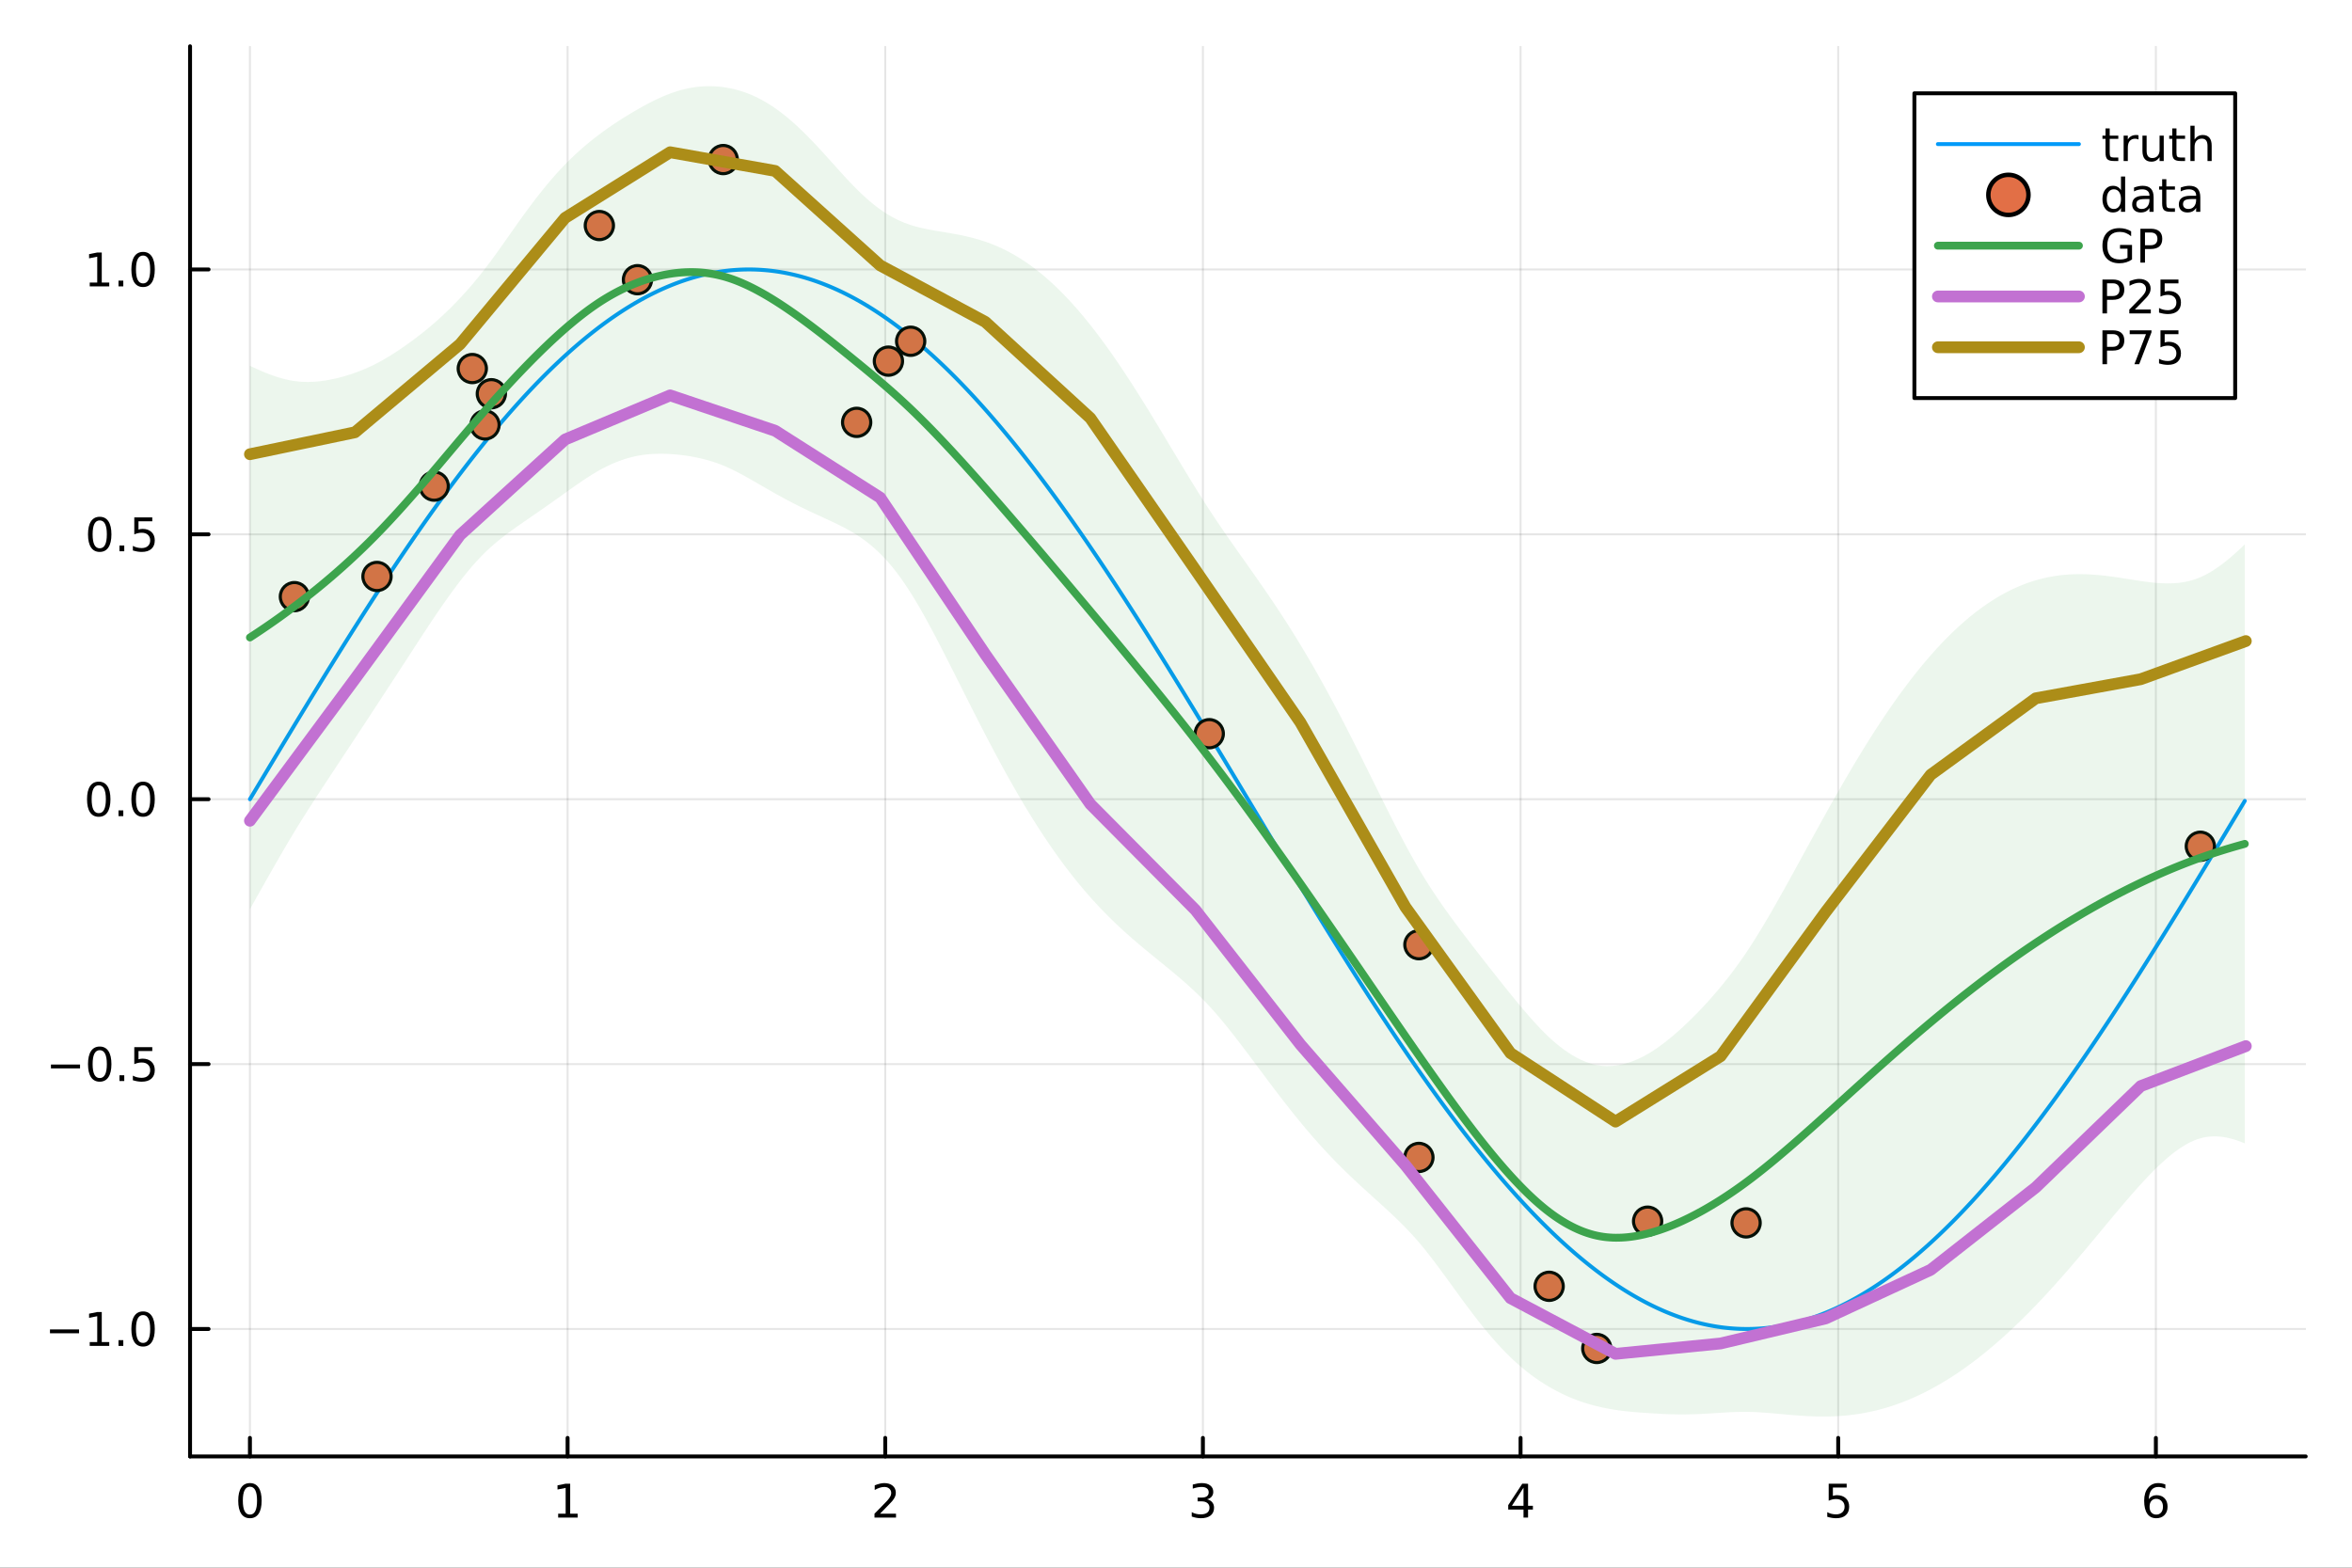 <?xml version="1.0" encoding="utf-8"?>
<svg xmlns="http://www.w3.org/2000/svg" xmlns:xlink="http://www.w3.org/1999/xlink" width="600" height="400" viewBox="0 0 2400 1600">
<rect x="0" y="0" width="2400" height="1600" fill="#333333" stroke="none"/>
<defs>
  <clipPath id="clip330">
    <rect x="0" y="0" width="2400" height="1600"/>
  </clipPath>
</defs>
<path clip-path="url(#clip330)" d="M0 1600 L2400 1600 L2400 0 L0 0  Z" fill="#ffffff" fill-rule="evenodd" fill-opacity="1"/>
<defs>
  <clipPath id="clip331">
    <rect x="480" y="0" width="1681" height="1600"/>
  </clipPath>
</defs>
<path clip-path="url(#clip330)" d="M193.936 1486.45 L2352.76 1486.45 L2352.76 47.244 L193.936 47.244  Z" fill="#ffffff" fill-rule="evenodd" fill-opacity="1"/>
<defs>
  <clipPath id="clip332">
    <rect x="193" y="47" width="2160" height="1440"/>
  </clipPath>
</defs>
<polyline clip-path="url(#clip332)" style="stroke:#000000; stroke-linecap:round; stroke-linejoin:round; stroke-width:2; stroke-opacity:0.1; fill:none" points="255.035,1486.45 255.035,47.244 "/>
<polyline clip-path="url(#clip332)" style="stroke:#000000; stroke-linecap:round; stroke-linejoin:round; stroke-width:2; stroke-opacity:0.1; fill:none" points="579.173,1486.45 579.173,47.244 "/>
<polyline clip-path="url(#clip332)" style="stroke:#000000; stroke-linecap:round; stroke-linejoin:round; stroke-width:2; stroke-opacity:0.1; fill:none" points="903.312,1486.45 903.312,47.244 "/>
<polyline clip-path="url(#clip332)" style="stroke:#000000; stroke-linecap:round; stroke-linejoin:round; stroke-width:2; stroke-opacity:0.1; fill:none" points="1227.45,1486.45 1227.45,47.244 "/>
<polyline clip-path="url(#clip332)" style="stroke:#000000; stroke-linecap:round; stroke-linejoin:round; stroke-width:2; stroke-opacity:0.1; fill:none" points="1551.59,1486.45 1551.59,47.244 "/>
<polyline clip-path="url(#clip332)" style="stroke:#000000; stroke-linecap:round; stroke-linejoin:round; stroke-width:2; stroke-opacity:0.1; fill:none" points="1875.73,1486.45 1875.73,47.244 "/>
<polyline clip-path="url(#clip332)" style="stroke:#000000; stroke-linecap:round; stroke-linejoin:round; stroke-width:2; stroke-opacity:0.1; fill:none" points="2199.87,1486.45 2199.87,47.244 "/>
<polyline clip-path="url(#clip332)" style="stroke:#000000; stroke-linecap:round; stroke-linejoin:round; stroke-width:2; stroke-opacity:0.1; fill:none" points="193.936,1356.37 2352.76,1356.37 "/>
<polyline clip-path="url(#clip332)" style="stroke:#000000; stroke-linecap:round; stroke-linejoin:round; stroke-width:2; stroke-opacity:0.1; fill:none" points="193.936,1086.03 2352.76,1086.03 "/>
<polyline clip-path="url(#clip332)" style="stroke:#000000; stroke-linecap:round; stroke-linejoin:round; stroke-width:2; stroke-opacity:0.1; fill:none" points="193.936,815.686 2352.76,815.686 "/>
<polyline clip-path="url(#clip332)" style="stroke:#000000; stroke-linecap:round; stroke-linejoin:round; stroke-width:2; stroke-opacity:0.1; fill:none" points="193.936,545.346 2352.76,545.346 "/>
<polyline clip-path="url(#clip332)" style="stroke:#000000; stroke-linecap:round; stroke-linejoin:round; stroke-width:2; stroke-opacity:0.1; fill:none" points="193.936,275.007 2352.76,275.007 "/>
<polyline clip-path="url(#clip330)" style="stroke:#000000; stroke-linecap:round; stroke-linejoin:round; stroke-width:4; stroke-opacity:1; fill:none" points="193.936,1486.45 2352.76,1486.45 "/>
<polyline clip-path="url(#clip330)" style="stroke:#000000; stroke-linecap:round; stroke-linejoin:round; stroke-width:4; stroke-opacity:1; fill:none" points="255.035,1486.45 255.035,1467.55 "/>
<polyline clip-path="url(#clip330)" style="stroke:#000000; stroke-linecap:round; stroke-linejoin:round; stroke-width:4; stroke-opacity:1; fill:none" points="579.173,1486.45 579.173,1467.55 "/>
<polyline clip-path="url(#clip330)" style="stroke:#000000; stroke-linecap:round; stroke-linejoin:round; stroke-width:4; stroke-opacity:1; fill:none" points="903.312,1486.45 903.312,1467.55 "/>
<polyline clip-path="url(#clip330)" style="stroke:#000000; stroke-linecap:round; stroke-linejoin:round; stroke-width:4; stroke-opacity:1; fill:none" points="1227.45,1486.45 1227.45,1467.55 "/>
<polyline clip-path="url(#clip330)" style="stroke:#000000; stroke-linecap:round; stroke-linejoin:round; stroke-width:4; stroke-opacity:1; fill:none" points="1551.59,1486.45 1551.59,1467.55 "/>
<polyline clip-path="url(#clip330)" style="stroke:#000000; stroke-linecap:round; stroke-linejoin:round; stroke-width:4; stroke-opacity:1; fill:none" points="1875.73,1486.45 1875.73,1467.55 "/>
<polyline clip-path="url(#clip330)" style="stroke:#000000; stroke-linecap:round; stroke-linejoin:round; stroke-width:4; stroke-opacity:1; fill:none" points="2199.87,1486.45 2199.87,1467.55 "/>
<path clip-path="url(#clip330)" d="M255.035 1517.37 Q251.424 1517.37 249.595 1520.93 Q247.789 1524.47 247.789 1531.6 Q247.789 1538.71 249.595 1542.27 Q251.424 1545.82 255.035 1545.82 Q258.669 1545.82 260.474 1542.27 Q262.303 1538.71 262.303 1531.6 Q262.303 1524.47 260.474 1520.93 Q258.669 1517.37 255.035 1517.37 M255.035 1513.66 Q260.845 1513.66 263.9 1518.27 Q266.979 1522.85 266.979 1531.6 Q266.979 1540.33 263.9 1544.94 Q260.845 1549.52 255.035 1549.52 Q249.225 1549.52 246.146 1544.94 Q243.09 1540.33 243.09 1531.6 Q243.09 1522.85 246.146 1518.27 Q249.225 1513.66 255.035 1513.66 Z" fill="#000000" fill-rule="nonzero" fill-opacity="1" /><path clip-path="url(#clip330)" d="M569.555 1544.91 L577.194 1544.91 L577.194 1518.55 L568.884 1520.21 L568.884 1515.95 L577.148 1514.29 L581.824 1514.29 L581.824 1544.91 L589.463 1544.91 L589.463 1548.85 L569.555 1548.85 L569.555 1544.91 Z" fill="#000000" fill-rule="nonzero" fill-opacity="1" /><path clip-path="url(#clip330)" d="M897.965 1544.91 L914.284 1544.91 L914.284 1548.85 L892.34 1548.85 L892.34 1544.91 Q895.002 1542.16 899.585 1537.53 Q904.191 1532.88 905.372 1531.53 Q907.617 1529.01 908.497 1527.27 Q909.4 1525.51 909.4 1523.82 Q909.4 1521.07 907.455 1519.33 Q905.534 1517.6 902.432 1517.6 Q900.233 1517.6 897.779 1518.36 Q895.349 1519.13 892.571 1520.68 L892.571 1515.95 Q895.395 1514.82 897.849 1514.24 Q900.303 1513.66 902.34 1513.66 Q907.71 1513.66 910.904 1516.35 Q914.099 1519.03 914.099 1523.52 Q914.099 1525.65 913.289 1527.57 Q912.502 1529.47 910.395 1532.07 Q909.816 1532.74 906.715 1535.95 Q903.613 1539.15 897.965 1544.91 Z" fill="#000000" fill-rule="nonzero" fill-opacity="1" /><path clip-path="url(#clip330)" d="M1231.7 1530.21 Q1235.05 1530.93 1236.93 1533.2 Q1238.83 1535.47 1238.83 1538.8 Q1238.83 1543.92 1235.31 1546.72 Q1231.79 1549.52 1225.31 1549.52 Q1223.13 1549.52 1220.82 1549.08 Q1218.53 1548.66 1216.07 1547.81 L1216.07 1543.29 Q1218.02 1544.43 1220.33 1545.01 Q1222.65 1545.58 1225.17 1545.58 Q1229.57 1545.58 1231.86 1543.85 Q1234.17 1542.11 1234.17 1538.8 Q1234.17 1535.75 1232.02 1534.03 Q1229.89 1532.3 1226.07 1532.3 L1222.05 1532.3 L1222.05 1528.45 L1226.26 1528.45 Q1229.71 1528.45 1231.54 1527.09 Q1233.36 1525.7 1233.36 1523.11 Q1233.36 1520.45 1231.47 1519.03 Q1229.59 1517.6 1226.07 1517.6 Q1224.15 1517.6 1221.95 1518.01 Q1219.75 1518.43 1217.11 1519.31 L1217.11 1515.14 Q1219.78 1514.4 1222.09 1514.03 Q1224.43 1513.66 1226.49 1513.66 Q1231.81 1513.66 1234.92 1516.09 Q1238.02 1518.5 1238.02 1522.62 Q1238.02 1525.49 1236.37 1527.48 Q1234.73 1529.45 1231.7 1530.21 Z" fill="#000000" fill-rule="nonzero" fill-opacity="1" /><path clip-path="url(#clip330)" d="M1554.6 1518.36 L1542.79 1536.81 L1554.6 1536.81 L1554.6 1518.36 M1553.37 1514.29 L1559.25 1514.29 L1559.25 1536.81 L1564.18 1536.81 L1564.18 1540.7 L1559.25 1540.7 L1559.25 1548.85 L1554.6 1548.85 L1554.6 1540.7 L1539 1540.7 L1539 1536.19 L1553.37 1514.29 Z" fill="#000000" fill-rule="nonzero" fill-opacity="1" /><path clip-path="url(#clip330)" d="M1866.01 1514.29 L1884.36 1514.29 L1884.36 1518.22 L1870.29 1518.22 L1870.29 1526.7 Q1871.31 1526.35 1872.32 1526.19 Q1873.34 1526 1874.36 1526 Q1880.15 1526 1883.53 1529.17 Q1886.91 1532.34 1886.91 1537.76 Q1886.91 1543.34 1883.44 1546.44 Q1879.96 1549.52 1873.64 1549.52 Q1871.47 1549.52 1869.2 1549.15 Q1866.95 1548.78 1864.55 1548.04 L1864.55 1543.34 Q1866.63 1544.47 1868.85 1545.03 Q1871.07 1545.58 1873.55 1545.58 Q1877.56 1545.58 1879.89 1543.48 Q1882.23 1541.37 1882.23 1537.76 Q1882.23 1534.15 1879.89 1532.04 Q1877.56 1529.94 1873.55 1529.94 Q1871.68 1529.94 1869.8 1530.35 Q1867.95 1530.77 1866.01 1531.65 L1866.01 1514.29 Z" fill="#000000" fill-rule="nonzero" fill-opacity="1" /><path clip-path="url(#clip330)" d="M2200.27 1529.7 Q2197.12 1529.7 2195.27 1531.86 Q2193.44 1534.01 2193.44 1537.76 Q2193.44 1541.49 2195.27 1543.66 Q2197.12 1545.82 2200.27 1545.82 Q2203.42 1545.82 2205.25 1543.66 Q2207.1 1541.49 2207.1 1537.76 Q2207.1 1534.01 2205.25 1531.86 Q2203.42 1529.7 2200.27 1529.7 M2209.55 1515.05 L2209.55 1519.31 Q2207.79 1518.48 2205.99 1518.04 Q2204.21 1517.6 2202.45 1517.6 Q2197.82 1517.6 2195.36 1520.72 Q2192.93 1523.85 2192.59 1530.17 Q2193.95 1528.15 2196.01 1527.09 Q2198.07 1526 2200.55 1526 Q2205.76 1526 2208.77 1529.17 Q2211.8 1532.32 2211.8 1537.76 Q2211.8 1543.08 2208.65 1546.3 Q2205.5 1549.52 2200.27 1549.52 Q2194.28 1549.52 2191.1 1544.94 Q2187.93 1540.33 2187.93 1531.6 Q2187.93 1523.41 2191.82 1518.55 Q2195.71 1513.66 2202.26 1513.66 Q2204.02 1513.66 2205.8 1514.01 Q2207.61 1514.36 2209.55 1515.05 Z" fill="#000000" fill-rule="nonzero" fill-opacity="1" /><polyline clip-path="url(#clip330)" style="stroke:#000000; stroke-linecap:round; stroke-linejoin:round; stroke-width:4; stroke-opacity:1; fill:none" points="193.936,1486.45 193.936,47.244 "/>
<polyline clip-path="url(#clip330)" style="stroke:#000000; stroke-linecap:round; stroke-linejoin:round; stroke-width:4; stroke-opacity:1; fill:none" points="193.936,1356.37 212.834,1356.37 "/>
<polyline clip-path="url(#clip330)" style="stroke:#000000; stroke-linecap:round; stroke-linejoin:round; stroke-width:4; stroke-opacity:1; fill:none" points="193.936,1086.03 212.834,1086.03 "/>
<polyline clip-path="url(#clip330)" style="stroke:#000000; stroke-linecap:round; stroke-linejoin:round; stroke-width:4; stroke-opacity:1; fill:none" points="193.936,815.686 212.834,815.686 "/>
<polyline clip-path="url(#clip330)" style="stroke:#000000; stroke-linecap:round; stroke-linejoin:round; stroke-width:4; stroke-opacity:1; fill:none" points="193.936,545.346 212.834,545.346 "/>
<polyline clip-path="url(#clip330)" style="stroke:#000000; stroke-linecap:round; stroke-linejoin:round; stroke-width:4; stroke-opacity:1; fill:none" points="193.936,275.007 212.834,275.007 "/>
<path clip-path="url(#clip330)" d="M50.992 1356.82 L80.668 1356.82 L80.668 1360.75 L50.992 1360.75 L50.992 1356.82 Z" fill="#000000" fill-rule="nonzero" fill-opacity="1" /><path clip-path="url(#clip330)" d="M91.571 1369.71 L99.21 1369.71 L99.21 1343.34 L90.899 1345.01 L90.899 1340.75 L99.163 1339.09 L103.839 1339.09 L103.839 1369.71 L111.478 1369.71 L111.478 1373.65 L91.571 1373.65 L91.571 1369.71 Z" fill="#000000" fill-rule="nonzero" fill-opacity="1" /><path clip-path="url(#clip330)" d="M120.922 1367.77 L125.807 1367.77 L125.807 1373.65 L120.922 1373.65 L120.922 1367.77 Z" fill="#000000" fill-rule="nonzero" fill-opacity="1" /><path clip-path="url(#clip330)" d="M145.992 1342.16 Q142.381 1342.16 140.552 1345.73 Q138.746 1349.27 138.746 1356.4 Q138.746 1363.51 140.552 1367.07 Q142.381 1370.61 145.992 1370.61 Q149.626 1370.61 151.431 1367.07 Q153.26 1363.51 153.26 1356.4 Q153.26 1349.27 151.431 1345.73 Q149.626 1342.16 145.992 1342.16 M145.992 1338.46 Q151.802 1338.46 154.857 1343.07 Q157.936 1347.65 157.936 1356.4 Q157.936 1365.13 154.857 1369.73 Q151.802 1374.32 145.992 1374.32 Q140.181 1374.32 137.103 1369.73 Q134.047 1365.13 134.047 1356.4 Q134.047 1347.65 137.103 1343.07 Q140.181 1338.46 145.992 1338.46 Z" fill="#000000" fill-rule="nonzero" fill-opacity="1" /><path clip-path="url(#clip330)" d="M51.987 1086.48 L81.663 1086.48 L81.663 1090.41 L51.987 1090.41 L51.987 1086.48 Z" fill="#000000" fill-rule="nonzero" fill-opacity="1" /><path clip-path="url(#clip330)" d="M101.756 1071.82 Q98.145 1071.82 96.316 1075.39 Q94.51 1078.93 94.51 1086.06 Q94.51 1093.17 96.316 1096.73 Q98.145 1100.27 101.756 1100.27 Q105.39 1100.27 107.196 1096.73 Q109.024 1093.17 109.024 1086.06 Q109.024 1078.93 107.196 1075.39 Q105.39 1071.82 101.756 1071.82 M101.756 1068.12 Q107.566 1068.12 110.621 1072.73 Q113.7 1077.31 113.7 1086.06 Q113.7 1094.79 110.621 1099.39 Q107.566 1103.98 101.756 1103.98 Q95.946 1103.98 92.867 1099.39 Q89.811 1094.79 89.811 1086.06 Q89.811 1077.31 92.867 1072.73 Q95.946 1068.12 101.756 1068.12 Z" fill="#000000" fill-rule="nonzero" fill-opacity="1" /><path clip-path="url(#clip330)" d="M121.918 1097.43 L126.802 1097.43 L126.802 1103.31 L121.918 1103.31 L121.918 1097.43 Z" fill="#000000" fill-rule="nonzero" fill-opacity="1" /><path clip-path="url(#clip330)" d="M137.033 1068.75 L155.39 1068.75 L155.39 1072.68 L141.316 1072.68 L141.316 1081.15 Q142.334 1080.81 143.353 1080.64 Q144.371 1080.46 145.39 1080.46 Q151.177 1080.46 154.556 1083.63 Q157.936 1086.8 157.936 1092.22 Q157.936 1097.8 154.464 1100.9 Q150.992 1103.98 144.672 1103.98 Q142.496 1103.98 140.228 1103.61 Q137.982 1103.24 135.575 1102.5 L135.575 1097.8 Q137.658 1098.93 139.881 1099.49 Q142.103 1100.04 144.58 1100.04 Q148.584 1100.04 150.922 1097.94 Q153.26 1095.83 153.26 1092.22 Q153.26 1088.61 150.922 1086.5 Q148.584 1084.39 144.58 1084.39 Q142.705 1084.39 140.83 1084.81 Q138.978 1085.23 137.033 1086.11 L137.033 1068.75 Z" fill="#000000" fill-rule="nonzero" fill-opacity="1" /><path clip-path="url(#clip330)" d="M100.76 801.485 Q97.149 801.485 95.321 805.05 Q93.515 808.591 93.515 815.721 Q93.515 822.827 95.321 826.392 Q97.149 829.934 100.76 829.934 Q104.395 829.934 106.2 826.392 Q108.029 822.827 108.029 815.721 Q108.029 808.591 106.2 805.05 Q104.395 801.485 100.76 801.485 M100.76 797.781 Q106.571 797.781 109.626 802.388 Q112.705 806.971 112.705 815.721 Q112.705 824.448 109.626 829.054 Q106.571 833.637 100.76 833.637 Q94.95 833.637 91.871 829.054 Q88.816 824.448 88.816 815.721 Q88.816 806.971 91.871 802.388 Q94.95 797.781 100.76 797.781 Z" fill="#000000" fill-rule="nonzero" fill-opacity="1" /><path clip-path="url(#clip330)" d="M120.922 827.087 L125.807 827.087 L125.807 832.966 L120.922 832.966 L120.922 827.087 Z" fill="#000000" fill-rule="nonzero" fill-opacity="1" /><path clip-path="url(#clip330)" d="M145.992 801.485 Q142.381 801.485 140.552 805.05 Q138.746 808.591 138.746 815.721 Q138.746 822.827 140.552 826.392 Q142.381 829.934 145.992 829.934 Q149.626 829.934 151.431 826.392 Q153.26 822.827 153.26 815.721 Q153.26 808.591 151.431 805.05 Q149.626 801.485 145.992 801.485 M145.992 797.781 Q151.802 797.781 154.857 802.388 Q157.936 806.971 157.936 815.721 Q157.936 824.448 154.857 829.054 Q151.802 833.637 145.992 833.637 Q140.181 833.637 137.103 829.054 Q134.047 824.448 134.047 815.721 Q134.047 806.971 137.103 802.388 Q140.181 797.781 145.992 797.781 Z" fill="#000000" fill-rule="nonzero" fill-opacity="1" /><path clip-path="url(#clip330)" d="M101.756 531.145 Q98.145 531.145 96.316 534.71 Q94.51 538.252 94.51 545.381 Q94.51 552.488 96.316 556.052 Q98.145 559.594 101.756 559.594 Q105.39 559.594 107.196 556.052 Q109.024 552.488 109.024 545.381 Q109.024 538.252 107.196 534.71 Q105.39 531.145 101.756 531.145 M101.756 527.441 Q107.566 527.441 110.621 532.048 Q113.7 536.631 113.7 545.381 Q113.7 554.108 110.621 558.714 Q107.566 563.298 101.756 563.298 Q95.946 563.298 92.867 558.714 Q89.811 554.108 89.811 545.381 Q89.811 536.631 92.867 532.048 Q95.946 527.441 101.756 527.441 Z" fill="#000000" fill-rule="nonzero" fill-opacity="1" /><path clip-path="url(#clip330)" d="M121.918 556.747 L126.802 556.747 L126.802 562.626 L121.918 562.626 L121.918 556.747 Z" fill="#000000" fill-rule="nonzero" fill-opacity="1" /><path clip-path="url(#clip330)" d="M137.033 528.066 L155.39 528.066 L155.39 532.002 L141.316 532.002 L141.316 540.474 Q142.334 540.127 143.353 539.965 Q144.371 539.779 145.39 539.779 Q151.177 539.779 154.556 542.951 Q157.936 546.122 157.936 551.539 Q157.936 557.117 154.464 560.219 Q150.992 563.298 144.672 563.298 Q142.496 563.298 140.228 562.927 Q137.982 562.557 135.575 561.816 L135.575 557.117 Q137.658 558.251 139.881 558.807 Q142.103 559.363 144.58 559.363 Q148.584 559.363 150.922 557.256 Q153.26 555.15 153.26 551.539 Q153.26 547.927 150.922 545.821 Q148.584 543.715 144.58 543.715 Q142.705 543.715 140.83 544.131 Q138.978 544.548 137.033 545.427 L137.033 528.066 Z" fill="#000000" fill-rule="nonzero" fill-opacity="1" /><path clip-path="url(#clip330)" d="M91.571 288.352 L99.21 288.352 L99.21 261.986 L90.899 263.653 L90.899 259.393 L99.163 257.727 L103.839 257.727 L103.839 288.352 L111.478 288.352 L111.478 292.287 L91.571 292.287 L91.571 288.352 Z" fill="#000000" fill-rule="nonzero" fill-opacity="1" /><path clip-path="url(#clip330)" d="M120.922 286.407 L125.807 286.407 L125.807 292.287 L120.922 292.287 L120.922 286.407 Z" fill="#000000" fill-rule="nonzero" fill-opacity="1" /><path clip-path="url(#clip330)" d="M145.992 260.805 Q142.381 260.805 140.552 264.37 Q138.746 267.912 138.746 275.041 Q138.746 282.148 140.552 285.713 Q142.381 289.254 145.992 289.254 Q149.626 289.254 151.431 285.713 Q153.26 282.148 153.26 275.041 Q153.26 267.912 151.431 264.37 Q149.626 260.805 145.992 260.805 M145.992 257.102 Q151.802 257.102 154.857 261.708 Q157.936 266.292 157.936 275.041 Q157.936 283.768 154.857 288.375 Q151.802 292.958 145.992 292.958 Q140.181 292.958 137.103 288.375 Q134.047 283.768 134.047 275.041 Q134.047 266.292 137.103 261.708 Q140.181 257.102 145.992 257.102 Z" fill="#000000" fill-rule="nonzero" fill-opacity="1" /><polyline clip-path="url(#clip332)" style="stroke:#009af9; stroke-linecap:round; stroke-linejoin:round; stroke-width:4; stroke-opacity:1; fill:none" points="255.035,815.686 258.276,810.279 261.517,804.873 264.759,799.468 268,794.065 271.242,788.663 274.483,783.265 277.724,777.87 280.966,772.478 284.207,767.091 287.449,761.708 290.69,756.331 293.931,750.96 297.173,745.596 300.414,740.238 303.655,734.888 306.897,729.546 310.138,724.213 313.38,718.889 316.621,713.574 319.862,708.27 323.104,702.976 326.345,697.694 329.587,692.423 332.828,687.165 336.069,681.92 339.311,676.688 342.552,671.47 345.793,666.266 349.035,661.078 352.276,655.904 355.518,650.747 358.759,645.607 362,640.483 365.242,635.377 368.483,630.288 371.725,625.219 374.966,620.168 378.207,615.137 381.449,610.126 384.69,605.136 387.931,600.166 391.173,595.218 394.414,590.293 397.656,585.389 400.897,580.509 404.138,575.653 407.38,570.82 410.621,566.012 413.863,561.228 417.104,556.471 420.345,551.739 423.587,547.033 426.828,542.355 430.069,537.703 433.311,533.08 436.552,528.485 439.794,523.918 443.035,519.381 446.276,514.873 449.518,510.396 452.759,505.949 456.001,501.532 459.242,497.148 462.483,492.795 465.725,488.474 468.966,484.187 472.208,479.932 475.449,475.711 478.69,471.524 481.932,467.371 485.173,463.253 488.414,459.17 491.656,455.123 494.897,451.113 498.139,447.138 501.38,443.201 504.621,439.3 507.863,435.437 511.104,431.613 514.346,427.826 517.587,424.079 520.828,420.371 524.07,416.702 527.311,413.073 530.552,409.484 533.794,405.936 537.035,402.429 540.277,398.964 543.518,395.539 546.759,392.157 550.001,388.818 553.242,385.521 556.484,382.267 559.725,379.056 562.966,375.889 566.208,372.766 569.449,369.687 572.69,366.653 575.932,363.664 579.173,360.72 582.415,357.822 585.656,354.969 588.897,352.162 592.139,349.402 595.38,346.688 598.622,344.022 601.863,341.402 605.104,338.83 608.346,336.305 611.587,333.829 614.828,331.4 618.07,329.02 621.311,326.689 624.553,324.407 627.794,322.173 631.035,319.99 634.277,317.855 637.518,315.771 640.76,313.736 644.001,311.752 647.242,309.818 650.484,307.934 653.725,306.102 656.966,304.32 660.208,302.59 663.449,300.911 666.691,299.283 669.932,297.707 673.173,296.182 676.415,294.71 679.656,293.29 682.898,291.922 686.139,290.606 689.38,289.343 692.622,288.133 695.863,286.975 699.104,285.87 702.346,284.818 705.587,283.819 708.829,282.874 712.07,281.981 715.311,281.143 718.553,280.357 721.794,279.625 725.036,278.947 728.277,278.322 731.518,277.751 734.76,277.234 738.001,276.771 741.242,276.361 744.484,276.006 747.725,275.704 750.967,275.457 754.208,275.263 757.449,275.124 760.691,275.038 763.932,275.007 767.174,275.03 770.415,275.106 773.656,275.237 776.898,275.422 780.139,275.661 783.381,275.954 786.622,276.301 789.863,276.702 793.105,277.156 796.346,277.665 799.587,278.227 802.829,278.844 806.07,279.513 809.312,280.237 812.553,281.014 815.794,281.844 819.036,282.728 822.277,283.665 825.519,284.656 828.76,285.699 832.001,286.795 835.243,287.945 838.484,289.147 841.725,290.402 844.967,291.709 848.208,293.068 851.45,294.48 854.691,295.944 857.932,297.46 861.174,299.028 864.415,300.648 867.657,302.319 870.898,304.041 874.139,305.815 877.381,307.639 880.622,309.515 883.863,311.44 887.105,313.417 890.346,315.443 893.588,317.52 896.829,319.646 900.07,321.822 903.312,324.048 906.553,326.322 909.795,328.646 913.036,331.018 916.277,333.439 919.519,335.908 922.76,338.424 926.001,340.989 929.243,343.601 932.484,346.26 935.726,348.967 938.967,351.72 942.208,354.519 945.45,357.364 948.691,360.255 951.933,363.192 955.174,366.174 958.415,369.201 961.657,372.273 964.898,375.389 968.139,378.549 971.381,381.753 974.622,385 977.864,388.29 981.105,391.623 984.346,394.998 987.588,398.415 990.829,401.875 994.071,405.375 997.312,408.917 1000.55,412.499 1003.79,416.121 1007.04,419.784 1010.28,423.486 1013.52,427.227 1016.76,431.007 1020,434.826 1023.24,438.682 1026.48,442.577 1029.73,446.509 1032.97,450.477 1036.21,454.482 1039.45,458.524 1042.69,462.6 1045.93,466.713 1049.17,470.86 1052.42,475.042 1055.66,479.257 1058.9,483.507 1062.14,487.789 1065.38,492.105 1068.62,496.452 1071.86,500.832 1075.11,505.243 1078.35,509.685 1081.59,514.158 1084.83,518.661 1088.07,523.194 1091.31,527.756 1094.55,532.346 1097.79,536.965 1101.04,541.612 1104.28,546.286 1107.52,550.988 1110.76,555.715 1114,560.469 1117.24,565.248 1120.48,570.052 1123.73,574.881 1126.97,579.734 1130.21,584.611 1133.45,589.51 1136.69,594.432 1139.93,599.377 1143.17,604.343 1146.42,609.33 1149.66,614.338 1152.9,619.366 1156.14,624.413 1159.38,629.48 1162.62,634.565 1165.86,639.668 1169.11,644.789 1172.35,649.927 1175.59,655.082 1178.83,660.253 1182.07,665.439 1185.31,670.64 1188.55,675.856 1191.8,681.086 1195.04,686.329 1198.28,691.585 1201.52,696.854 1204.76,702.134 1208,707.426 1211.24,712.729 1214.48,718.041 1217.73,723.364 1220.97,728.696 1224.21,734.037 1227.45,739.385 1230.69,744.742 1233.93,750.105 1237.17,755.475 1240.42,760.852 1243.66,766.233 1246.9,771.62 1250.14,777.011 1253.38,782.405 1256.62,787.803 1259.86,793.204 1263.11,798.608 1266.35,804.012 1269.59,809.418 1272.83,814.825 1276.07,820.232 1279.31,825.638 1282.55,831.043 1285.8,836.447 1289.04,841.849 1292.28,847.248 1295.52,852.644 1298.76,858.036 1302,863.424 1305.24,868.807 1308.48,874.185 1311.73,879.557 1314.97,884.923 1318.21,890.281 1321.45,895.633 1324.69,900.976 1327.93,906.311 1331.17,911.636 1334.42,916.953 1337.66,922.259 1340.9,927.554 1344.14,932.838 1347.38,938.11 1350.62,943.371 1353.86,948.618 1357.11,953.852 1360.35,959.072 1363.59,964.278 1366.83,969.469 1370.07,974.645 1373.31,979.805 1376.55,984.948 1379.8,990.075 1383.04,995.184 1386.28,1000.27 1389.52,1005.35 1392.76,1010.4 1396,1015.44 1399.24,1020.45 1402.49,1025.44 1405.73,1030.42 1408.97,1035.37 1412.21,1040.3 1415.45,1045.2 1418.69,1050.09 1421.93,1054.95 1425.17,1059.78 1428.42,1064.6 1431.66,1069.38 1434.9,1074.15 1438.14,1078.88 1441.38,1083.59 1444.62,1088.27 1447.86,1092.93 1451.11,1097.56 1454.35,1102.16 1457.59,1106.73 1460.83,1111.27 1464.07,1115.78 1467.31,1120.27 1470.55,1124.72 1473.8,1129.14 1477.04,1133.53 1480.28,1137.89 1483.52,1142.21 1486.76,1146.51 1490,1150.77 1493.24,1154.99 1496.49,1159.18 1499.73,1163.34 1502.97,1167.47 1506.21,1171.55 1509.45,1175.61 1512.69,1179.62 1515.93,1183.6 1519.18,1187.55 1522.42,1191.45 1525.66,1195.32 1528.9,1199.15 1532.14,1202.95 1535.38,1206.7 1538.62,1210.41 1541.86,1214.09 1545.11,1217.72 1548.35,1221.32 1551.59,1224.87 1554.83,1228.39 1558.07,1231.86 1561.31,1235.29 1564.55,1238.68 1567.8,1242.03 1571.04,1245.33 1574.28,1248.59 1577.52,1251.81 1580.76,1254.98 1584,1258.11 1587.24,1261.2 1590.49,1264.24 1593.73,1267.24 1596.97,1270.19 1600.21,1273.09 1603.45,1275.95 1606.69,1278.77 1609.93,1281.53 1613.18,1284.26 1616.42,1286.93 1619.66,1289.56 1622.9,1292.14 1626.14,1294.67 1629.38,1297.15 1632.62,1299.59 1635.86,1301.98 1639.11,1304.32 1642.35,1306.61 1645.59,1308.85 1648.83,1311.04 1652.07,1313.18 1655.31,1315.27 1658.55,1317.32 1661.8,1319.31 1665.04,1321.25 1668.28,1323.14 1671.52,1324.98 1674.76,1326.77 1678,1328.51 1681.24,1330.2 1684.49,1331.83 1687.73,1333.42 1690.97,1334.95 1694.21,1336.43 1697.45,1337.86 1700.69,1339.24 1703.93,1340.56 1707.18,1341.83 1710.42,1343.05 1713.66,1344.22 1716.9,1345.33 1720.14,1346.39 1723.38,1347.4 1726.62,1348.35 1729.87,1349.25 1733.11,1350.1 1736.35,1350.89 1739.59,1351.63 1742.83,1352.32 1746.07,1352.95 1749.31,1353.53 1752.55,1354.06 1755.8,1354.53 1759.04,1354.95 1762.28,1355.31 1765.52,1355.62 1768.76,1355.88 1772,1356.08 1775.24,1356.23 1778.49,1356.32 1781.73,1356.36 1784.97,1356.35 1788.21,1356.28 1791.45,1356.16 1794.69,1355.98 1797.93,1355.75 1801.18,1355.47 1804.42,1355.13 1807.66,1354.74 1810.9,1354.29 1814.14,1353.79 1817.38,1353.24 1820.62,1352.63 1823.87,1351.97 1827.11,1351.25 1830.35,1350.49 1833.59,1349.66 1836.83,1348.79 1840.07,1347.86 1843.31,1346.88 1846.55,1345.84 1849.8,1344.76 1853.04,1343.61 1856.28,1342.42 1859.52,1341.17 1862.76,1339.88 1866,1338.52 1869.24,1337.12 1872.49,1335.66 1875.73,1334.16 1878.97,1332.6 1882.21,1330.99 1885.45,1329.32 1888.69,1327.61 1891.93,1325.84 1895.18,1324.03 1898.42,1322.16 1901.66,1320.24 1904.9,1318.27 1908.14,1316.26 1911.38,1314.19 1914.62,1312.07 1917.87,1309.9 1921.11,1307.68 1924.35,1305.42 1927.59,1303.1 1930.83,1300.74 1934.07,1298.32 1937.31,1295.86 1940.56,1293.35 1943.8,1290.79 1947.04,1288.19 1950.28,1285.54 1953.52,1282.84 1956.76,1280.09 1960,1277.3 1963.24,1274.46 1966.49,1271.58 1969.73,1268.65 1972.97,1265.68 1976.21,1262.66 1979.45,1259.59 1982.69,1256.48 1985.93,1253.33 1989.18,1250.13 1992.42,1246.89 1995.66,1243.61 1998.9,1240.28 2002.14,1236.91 2005.38,1233.5 2008.62,1230.05 2011.87,1226.56 2015.11,1223.02 2018.35,1219.45 2021.59,1215.83 2024.83,1212.17 2028.07,1208.48 2031.31,1204.74 2034.56,1200.97 2037.8,1197.16 2041.04,1193.31 2044.28,1189.42 2047.52,1185.49 2050.76,1181.53 2054,1177.53 2057.24,1173.49 2060.49,1169.42 2063.73,1165.32 2066.97,1161.18 2070.21,1157 2073.45,1152.79 2076.69,1148.54 2079.93,1144.27 2083.18,1139.96 2086.42,1135.61 2089.66,1131.24 2092.9,1126.83 2096.14,1122.4 2099.38,1117.93 2102.62,1113.43 2105.87,1108.9 2109.11,1104.35 2112.35,1099.76 2115.59,1095.14 2118.83,1090.5 2122.07,1085.83 2125.31,1081.14 2128.56,1076.41 2131.8,1071.66 2135.04,1066.89 2138.28,1062.09 2141.52,1057.26 2144.76,1052.41 2148,1047.54 2151.25,1042.64 2154.49,1037.73 2157.73,1032.78 2160.97,1027.82 2164.21,1022.84 2167.45,1017.83 2170.69,1012.81 2173.93,1007.76 2177.18,1002.7 2180.42,997.619 2183.66,992.518 2186.9,987.4 2190.14,982.264 2193.38,977.112 2196.62,971.944 2199.87,966.76 2203.11,961.561 2206.35,956.348 2209.59,951.12 2212.83,945.879 2216.07,940.625 2219.31,935.359 2222.56,930.08 2225.8,924.79 2229.04,919.489 2232.28,914.178 2235.52,908.857 2238.76,903.526 2242,898.187 2245.25,892.839 2248.49,887.484 2251.73,882.122 2254.97,876.753 2258.21,871.377 2261.45,865.997 2264.69,860.611 2267.94,855.221 2271.18,849.826 2274.42,844.429 2277.66,839.028 2280.9,833.626 2284.14,828.221 2287.38,822.815 2290.62,817.408 "/>
<circle clip-path="url(#clip332)" cx="443.035" cy="496.143" r="14.4" fill="#e26f46" fill-rule="evenodd" fill-opacity="1" stroke="#000000" stroke-opacity="1" stroke-width="3.2"/>
<circle clip-path="url(#clip332)" cx="1233.93" cy="748.819" r="14.4" fill="#e26f46" fill-rule="evenodd" fill-opacity="1" stroke="#000000" stroke-opacity="1" stroke-width="3.2"/>
<circle clip-path="url(#clip332)" cx="494.897" cy="433.688" r="14.4" fill="#e26f46" fill-rule="evenodd" fill-opacity="1" stroke="#000000" stroke-opacity="1" stroke-width="3.2"/>
<circle clip-path="url(#clip332)" cx="929.243" cy="348.276" r="14.4" fill="#e26f46" fill-rule="evenodd" fill-opacity="1" stroke="#000000" stroke-opacity="1" stroke-width="3.2"/>
<circle clip-path="url(#clip332)" cx="1629.38" cy="1376.25" r="14.4" fill="#e26f46" fill-rule="evenodd" fill-opacity="1" stroke="#000000" stroke-opacity="1" stroke-width="3.2"/>
<circle clip-path="url(#clip332)" cx="1580.76" cy="1312.81" r="14.4" fill="#e26f46" fill-rule="evenodd" fill-opacity="1" stroke="#000000" stroke-opacity="1" stroke-width="3.2"/>
<circle clip-path="url(#clip332)" cx="738.001" cy="162.855" r="14.4" fill="#e26f46" fill-rule="evenodd" fill-opacity="1" stroke="#000000" stroke-opacity="1" stroke-width="3.2"/>
<circle clip-path="url(#clip332)" cx="481.932" cy="376.142" r="14.4" fill="#e26f46" fill-rule="evenodd" fill-opacity="1" stroke="#000000" stroke-opacity="1" stroke-width="3.2"/>
<circle clip-path="url(#clip332)" cx="501.38" cy="401.852" r="14.4" fill="#e26f46" fill-rule="evenodd" fill-opacity="1" stroke="#000000" stroke-opacity="1" stroke-width="3.2"/>
<circle clip-path="url(#clip332)" cx="2245.25" cy="863.678" r="14.4" fill="#e26f46" fill-rule="evenodd" fill-opacity="1" stroke="#000000" stroke-opacity="1" stroke-width="3.2"/>
<circle clip-path="url(#clip332)" cx="384.69" cy="588.339" r="14.4" fill="#e26f46" fill-rule="evenodd" fill-opacity="1" stroke="#000000" stroke-opacity="1" stroke-width="3.2"/>
<circle clip-path="url(#clip332)" cx="650.484" cy="285.465" r="14.4" fill="#e26f46" fill-rule="evenodd" fill-opacity="1" stroke="#000000" stroke-opacity="1" stroke-width="3.2"/>
<circle clip-path="url(#clip332)" cx="1781.73" cy="1248.08" r="14.4" fill="#e26f46" fill-rule="evenodd" fill-opacity="1" stroke="#000000" stroke-opacity="1" stroke-width="3.2"/>
<circle clip-path="url(#clip332)" cx="300.414" cy="608.933" r="14.4" fill="#e26f46" fill-rule="evenodd" fill-opacity="1" stroke="#000000" stroke-opacity="1" stroke-width="3.2"/>
<circle clip-path="url(#clip332)" cx="611.587" cy="230.191" r="14.4" fill="#e26f46" fill-rule="evenodd" fill-opacity="1" stroke="#000000" stroke-opacity="1" stroke-width="3.2"/>
<circle clip-path="url(#clip332)" cx="1447.86" cy="1181.29" r="14.4" fill="#e26f46" fill-rule="evenodd" fill-opacity="1" stroke="#000000" stroke-opacity="1" stroke-width="3.2"/>
<circle clip-path="url(#clip332)" cx="1681.24" cy="1246.35" r="14.4" fill="#e26f46" fill-rule="evenodd" fill-opacity="1" stroke="#000000" stroke-opacity="1" stroke-width="3.2"/>
<circle clip-path="url(#clip332)" cx="874.139" cy="431.063" r="14.4" fill="#e26f46" fill-rule="evenodd" fill-opacity="1" stroke="#000000" stroke-opacity="1" stroke-width="3.2"/>
<circle clip-path="url(#clip332)" cx="1447.86" cy="964.171" r="14.4" fill="#e26f46" fill-rule="evenodd" fill-opacity="1" stroke="#000000" stroke-opacity="1" stroke-width="3.2"/>
<circle clip-path="url(#clip332)" cx="906.553" cy="368.578" r="14.4" fill="#e26f46" fill-rule="evenodd" fill-opacity="1" stroke="#000000" stroke-opacity="1" stroke-width="3.2"/>
<path clip-path="url(#clip332)" d="M255.035 927.918 L258.276 922.157 L261.517 916.392 L264.759 910.63 L268 904.875 L271.242 899.132 L274.483 893.407 L277.724 887.704 L280.966 882.029 L284.207 876.39 L287.449 870.79 L290.69 865.238 L293.931 859.738 L297.173 854.298 L300.414 848.924 L303.655 843.62 L306.897 838.381 L310.138 833.203 L313.38 828.078 L316.621 823 L319.862 817.963 L323.104 812.961 L326.345 807.989 L329.587 803.041 L332.828 798.111 L336.069 793.196 L339.311 788.291 L342.552 783.391 L345.793 778.494 L349.035 773.596 L352.276 768.695 L355.518 763.788 L358.759 758.875 L362 753.954 L365.242 749.025 L368.483 744.089 L371.725 739.145 L374.966 734.196 L378.207 729.243 L381.449 724.288 L384.69 719.335 L387.931 714.384 L391.173 709.435 L394.414 704.484 L397.656 699.529 L400.897 694.568 L404.138 689.6 L407.38 684.625 L410.621 679.643 L413.863 674.655 L417.104 669.663 L420.345 664.671 L423.587 659.681 L426.828 654.699 L430.069 649.73 L433.311 644.78 L436.552 639.858 L439.794 634.97 L443.035 630.127 L446.276 625.337 L449.518 620.604 L452.759 615.933 L456.001 611.329 L459.242 606.796 L462.483 602.343 L465.725 597.975 L468.966 593.702 L472.208 589.531 L475.449 585.472 L478.69 581.534 L481.932 577.728 L485.173 574.063 L488.414 570.54 L491.656 567.159 L494.897 563.921 L498.139 560.824 L501.38 557.863 L504.621 555.03 L507.863 552.312 L511.104 549.695 L514.346 547.164 L517.587 544.706 L520.828 542.31 L524.07 539.964 L527.311 537.657 L530.552 535.379 L533.794 533.123 L537.035 530.88 L540.277 528.643 L543.518 526.408 L546.759 524.17 L550.001 521.925 L553.242 519.67 L556.484 517.405 L559.725 515.128 L562.966 512.84 L566.208 510.542 L569.449 508.235 L572.69 505.924 L575.932 503.611 L579.173 501.302 L582.415 499.001 L585.656 496.715 L588.897 494.45 L592.139 492.216 L595.38 490.018 L598.622 487.868 L601.863 485.774 L605.104 483.746 L608.346 481.795 L611.587 479.933 L614.828 478.168 L618.07 476.501 L621.311 474.931 L624.553 473.458 L627.794 472.081 L631.035 470.801 L634.277 469.618 L637.518 468.533 L640.76 467.547 L644.001 466.662 L647.242 465.88 L650.484 465.202 L653.725 464.631 L656.966 464.16 L660.208 463.784 L663.449 463.496 L666.691 463.29 L669.932 463.163 L673.173 463.108 L676.415 463.122 L679.656 463.201 L682.898 463.342 L686.139 463.543 L689.38 463.801 L692.622 464.116 L695.863 464.487 L699.104 464.913 L702.346 465.395 L705.587 465.935 L708.829 466.534 L712.07 467.193 L715.311 467.917 L718.553 468.707 L721.794 469.569 L725.036 470.505 L728.277 471.52 L731.518 472.62 L734.76 473.809 L738.001 475.093 L741.242 476.474 L744.484 477.946 L747.725 479.498 L750.967 481.121 L754.208 482.804 L757.449 484.538 L760.691 486.315 L763.932 488.126 L767.174 489.963 L770.415 491.819 L773.656 493.687 L776.898 495.56 L780.139 497.432 L783.381 499.297 L786.622 501.151 L789.863 502.99 L793.105 504.809 L796.346 506.605 L799.587 508.376 L802.829 510.119 L806.07 511.833 L809.312 513.518 L812.553 515.172 L815.794 516.796 L819.036 518.392 L822.277 519.961 L825.519 521.506 L828.76 523.03 L832.001 524.537 L835.243 526.031 L838.484 527.519 L841.725 529.007 L844.967 530.502 L848.208 532.012 L851.45 533.545 L854.691 535.112 L857.932 536.722 L861.174 538.388 L864.415 540.12 L867.657 541.932 L870.898 543.837 L874.139 545.848 L877.381 547.978 L880.622 550.237 L883.863 552.633 L887.105 555.175 L890.346 557.872 L893.588 560.732 L896.829 563.767 L900.07 566.983 L903.312 570.391 L906.553 574.001 L909.795 577.818 L913.036 581.843 L916.277 586.074 L919.519 590.508 L922.76 595.143 L926.001 599.977 L929.243 605.006 L932.484 610.226 L935.726 615.624 L938.967 621.184 L942.208 626.89 L945.45 632.727 L948.691 638.681 L951.933 644.738 L955.174 650.884 L958.415 657.107 L961.657 663.395 L964.898 669.735 L968.139 676.117 L971.381 682.532 L974.622 688.968 L977.864 695.418 L981.105 701.872 L984.346 708.323 L987.588 714.763 L990.829 721.186 L994.071 727.585 L997.312 733.953 L1000.55 740.286 L1003.79 746.578 L1007.04 752.825 L1010.28 759.021 L1013.52 765.164 L1016.76 771.248 L1020 777.271 L1023.24 783.229 L1026.48 789.12 L1029.73 794.94 L1032.97 800.687 L1036.21 806.36 L1039.45 811.955 L1042.69 817.471 L1045.93 822.906 L1049.17 828.26 L1052.42 833.53 L1055.66 838.716 L1058.9 843.816 L1062.14 848.831 L1065.38 853.758 L1068.62 858.599 L1071.86 863.352 L1075.11 868.017 L1078.35 872.595 L1081.59 877.085 L1084.83 881.487 L1088.07 885.803 L1091.31 890.032 L1094.55 894.176 L1097.79 898.234 L1101.04 902.209 L1104.28 906.1 L1107.52 909.91 L1110.76 913.639 L1114 917.29 L1117.24 920.863 L1120.48 924.361 L1123.73 927.785 L1126.97 931.138 L1130.21 934.421 L1133.45 937.638 L1136.69 940.791 L1139.93 943.883 L1143.17 946.916 L1146.42 949.895 L1149.66 952.821 L1152.9 955.699 L1156.14 958.533 L1159.38 961.326 L1162.62 964.083 L1165.86 966.808 L1169.11 969.505 L1172.35 972.18 L1175.59 974.838 L1178.83 977.483 L1182.07 980.122 L1185.31 982.76 L1188.55 985.403 L1191.8 988.058 L1195.04 990.73 L1198.28 993.427 L1201.52 996.155 L1204.76 998.922 L1208 1001.73 L1211.24 1004.6 L1214.48 1007.53 L1217.73 1010.52 L1220.97 1013.59 L1224.21 1016.74 L1227.45 1019.98 L1230.69 1023.33 L1233.93 1026.78 L1237.17 1030.33 L1240.42 1034 L1243.66 1037.76 L1246.9 1041.61 L1250.14 1045.55 L1253.38 1049.56 L1256.62 1053.64 L1259.86 1057.77 L1263.11 1061.96 L1266.35 1066.19 L1269.59 1070.46 L1272.83 1074.75 L1276.07 1079.07 L1279.31 1083.4 L1282.55 1087.75 L1285.8 1092.09 L1289.04 1096.43 L1292.28 1100.77 L1295.52 1105.09 L1298.76 1109.39 L1302 1113.66 L1305.24 1117.91 L1308.48 1122.12 L1311.73 1126.3 L1314.97 1130.44 L1318.21 1134.53 L1321.45 1138.58 L1324.69 1142.58 L1327.93 1146.52 L1331.17 1150.42 L1334.42 1154.26 L1337.66 1158.04 L1340.9 1161.77 L1344.14 1165.44 L1347.38 1169.05 L1350.62 1172.61 L1353.86 1176.1 L1357.11 1179.54 L1360.35 1182.93 L1363.59 1186.26 L1366.83 1189.53 L1370.07 1192.76 L1373.31 1195.94 L1376.55 1199.07 L1379.8 1202.16 L1383.04 1205.22 L1386.28 1208.24 L1389.52 1211.23 L1392.76 1214.19 L1396 1217.14 L1399.24 1220.08 L1402.49 1223.01 L1405.73 1225.93 L1408.97 1228.87 L1412.21 1231.82 L1415.45 1234.8 L1418.69 1237.81 L1421.93 1240.86 L1425.17 1243.96 L1428.42 1247.13 L1431.66 1250.36 L1434.9 1253.68 L1438.14 1257.08 L1441.38 1260.59 L1444.62 1264.2 L1447.86 1267.94 L1451.11 1271.8 L1454.35 1275.78 L1457.59 1279.86 L1460.83 1284.04 L1464.07 1288.29 L1467.31 1292.61 L1470.55 1296.99 L1473.8 1301.41 L1477.04 1305.85 L1480.28 1310.31 L1483.52 1314.78 L1486.76 1319.24 L1490 1323.68 L1493.24 1328.1 L1496.49 1332.47 L1499.73 1336.8 L1502.97 1341.08 L1506.21 1345.29 L1509.45 1349.43 L1512.69 1353.49 L1515.93 1357.47 L1519.18 1361.36 L1522.42 1365.16 L1525.66 1368.85 L1528.9 1372.45 L1532.14 1375.94 L1535.38 1379.32 L1538.62 1382.6 L1541.86 1385.76 L1545.11 1388.82 L1548.35 1391.76 L1551.59 1394.59 L1554.83 1397.31 L1558.07 1399.93 L1561.31 1402.43 L1564.55 1404.84 L1567.8 1407.14 L1571.04 1409.35 L1574.28 1411.46 L1577.52 1413.49 L1580.76 1415.43 L1584 1417.29 L1587.24 1419.06 L1590.49 1420.76 L1593.73 1422.38 L1596.97 1423.92 L1600.21 1425.37 L1603.45 1426.75 L1606.69 1428.05 L1609.93 1429.28 L1613.18 1430.43 L1616.42 1431.51 L1619.66 1432.52 L1622.9 1433.46 L1626.14 1434.35 L1629.38 1435.17 L1632.62 1435.94 L1635.86 1436.66 L1639.11 1437.32 L1642.35 1437.93 L1645.59 1438.49 L1648.83 1439 L1652.07 1439.47 L1655.31 1439.89 L1658.55 1440.27 L1661.8 1440.61 L1665.04 1440.93 L1668.28 1441.21 L1671.52 1441.47 L1674.76 1441.71 L1678 1441.93 L1681.24 1442.15 L1684.49 1442.36 L1687.73 1442.57 L1690.97 1442.76 L1694.21 1442.94 L1697.45 1443.11 L1700.69 1443.25 L1703.93 1443.37 L1707.18 1443.46 L1710.42 1443.52 L1713.66 1443.56 L1716.9 1443.57 L1720.14 1443.55 L1723.38 1443.5 L1726.62 1443.42 L1729.87 1443.32 L1733.11 1443.19 L1736.35 1443.05 L1739.59 1442.88 L1742.83 1442.7 L1746.07 1442.5 L1749.31 1442.3 L1752.55 1442.09 L1755.8 1441.89 L1759.04 1441.69 L1762.28 1441.5 L1765.52 1441.33 L1768.76 1441.18 L1772 1441.06 L1775.24 1440.98 L1778.49 1440.93 L1781.73 1440.93 L1784.97 1440.98 L1788.21 1441.08 L1791.45 1441.21 L1794.69 1441.39 L1797.93 1441.59 L1801.18 1441.82 L1804.42 1442.07 L1807.66 1442.34 L1810.9 1442.62 L1814.14 1442.91 L1817.38 1443.2 L1820.62 1443.5 L1823.87 1443.78 L1827.11 1444.06 L1830.35 1444.33 L1833.59 1444.58 L1836.83 1444.82 L1840.07 1445.03 L1843.31 1445.22 L1846.55 1445.38 L1849.8 1445.51 L1853.04 1445.62 L1856.28 1445.68 L1859.52 1445.72 L1862.76 1445.71 L1866 1445.66 L1869.24 1445.58 L1872.49 1445.45 L1875.73 1445.28 L1878.97 1445.06 L1882.21 1444.8 L1885.45 1444.49 L1888.69 1444.13 L1891.93 1443.72 L1895.18 1443.27 L1898.42 1442.76 L1901.66 1442.2 L1904.9 1441.59 L1908.14 1440.93 L1911.38 1440.21 L1914.62 1439.44 L1917.87 1438.62 L1921.11 1437.75 L1924.35 1436.82 L1927.59 1435.83 L1930.83 1434.8 L1934.07 1433.7 L1937.31 1432.56 L1940.56 1431.36 L1943.8 1430.1 L1947.04 1428.79 L1950.28 1427.42 L1953.52 1426 L1956.76 1424.52 L1960 1422.99 L1963.24 1421.41 L1966.49 1419.77 L1969.73 1418.07 L1972.97 1416.32 L1976.21 1414.52 L1979.45 1412.66 L1982.69 1410.75 L1985.93 1408.79 L1989.18 1406.77 L1992.42 1404.69 L1995.66 1402.57 L1998.9 1400.39 L2002.14 1398.15 L2005.38 1395.87 L2008.62 1393.53 L2011.87 1391.14 L2015.11 1388.7 L2018.35 1386.21 L2021.59 1383.66 L2024.83 1381.07 L2028.07 1378.42 L2031.31 1375.72 L2034.56 1372.98 L2037.8 1370.18 L2041.04 1367.33 L2044.28 1364.44 L2047.52 1361.5 L2050.76 1358.51 L2054 1355.47 L2057.24 1352.39 L2060.49 1349.26 L2063.73 1346.08 L2066.97 1342.86 L2070.21 1339.6 L2073.45 1336.29 L2076.69 1332.95 L2079.93 1329.56 L2083.18 1326.13 L2086.42 1322.66 L2089.66 1319.15 L2092.9 1315.6 L2096.14 1312.02 L2099.38 1308.41 L2102.62 1304.76 L2105.87 1301.08 L2109.11 1297.36 L2112.35 1293.63 L2115.59 1289.86 L2118.83 1286.07 L2122.07 1282.26 L2125.31 1278.42 L2128.56 1274.57 L2131.8 1270.71 L2135.04 1266.83 L2138.28 1262.94 L2141.52 1259.04 L2144.76 1255.14 L2148 1251.24 L2151.25 1247.35 L2154.49 1243.46 L2157.73 1239.58 L2160.97 1235.72 L2164.21 1231.88 L2167.45 1228.06 L2170.69 1224.28 L2173.93 1220.53 L2177.18 1216.82 L2180.42 1213.16 L2183.66 1209.56 L2186.9 1206.01 L2190.14 1202.53 L2193.38 1199.13 L2196.62 1195.81 L2199.87 1192.58 L2203.11 1189.45 L2206.35 1186.43 L2209.59 1183.52 L2212.83 1180.73 L2216.07 1178.08 L2219.31 1175.57 L2222.56 1173.22 L2225.8 1171.02 L2229.04 1169 L2232.28 1167.15 L2235.52 1165.5 L2238.76 1164.04 L2242 1162.79 L2245.25 1161.76 L2248.49 1160.95 L2251.73 1160.35 L2254.97 1159.97 L2258.21 1159.78 L2261.45 1159.78 L2264.69 1159.97 L2267.94 1160.33 L2271.18 1160.86 L2274.42 1161.54 L2277.66 1162.36 L2280.9 1163.33 L2284.14 1164.43 L2287.38 1165.64 L2290.62 1166.97 L2290.62 555.533 L2287.38 558.648 L2284.14 561.685 L2280.9 564.635 L2277.66 567.492 L2274.42 570.247 L2271.18 572.892 L2267.94 575.42 L2264.69 577.822 L2261.45 580.089 L2258.21 582.214 L2254.97 584.189 L2251.73 586.006 L2248.49 587.657 L2245.25 589.135 L2242 590.435 L2238.76 591.563 L2235.52 592.528 L2232.28 593.337 L2229.04 593.999 L2225.8 594.524 L2222.56 594.92 L2219.31 595.197 L2216.07 595.364 L2212.83 595.429 L2209.59 595.402 L2206.35 595.292 L2203.11 595.106 L2199.87 594.855 L2196.62 594.545 L2193.38 594.185 L2190.14 593.782 L2186.9 593.343 L2183.66 592.877 L2180.42 592.389 L2177.18 591.886 L2173.93 591.375 L2170.69 590.86 L2167.45 590.349 L2164.21 589.845 L2160.97 589.354 L2157.73 588.882 L2154.49 588.431 L2151.25 588.007 L2148 587.614 L2144.76 587.256 L2141.52 586.935 L2138.28 586.656 L2135.04 586.421 L2131.8 586.233 L2128.56 586.096 L2125.31 586.012 L2122.07 585.983 L2118.83 586.012 L2115.59 586.1 L2112.35 586.25 L2109.11 586.464 L2105.87 586.743 L2102.62 587.09 L2099.38 587.505 L2096.14 587.99 L2092.9 588.546 L2089.66 589.175 L2086.42 589.877 L2083.18 590.655 L2079.93 591.508 L2076.69 592.438 L2073.45 593.446 L2070.21 594.532 L2066.97 595.697 L2063.73 596.942 L2060.49 598.267 L2057.24 599.673 L2054 601.161 L2050.76 602.731 L2047.52 604.383 L2044.28 606.118 L2041.04 607.936 L2037.8 609.838 L2034.56 611.823 L2031.31 613.892 L2028.07 616.046 L2024.83 618.283 L2021.59 620.605 L2018.35 623.012 L2015.11 625.503 L2011.87 628.079 L2008.62 630.74 L2005.38 633.485 L2002.14 636.315 L1998.9 639.229 L1995.66 642.227 L1992.42 645.31 L1989.18 648.477 L1985.93 651.728 L1982.69 655.062 L1979.45 658.48 L1976.21 661.98 L1972.97 665.564 L1969.73 669.23 L1966.49 672.977 L1963.24 676.806 L1960 680.716 L1956.76 684.707 L1953.52 688.777 L1950.28 692.927 L1947.04 697.155 L1943.8 701.461 L1940.56 705.843 L1937.31 710.303 L1934.07 714.837 L1930.83 719.446 L1927.59 724.129 L1924.35 728.883 L1921.11 733.709 L1917.87 738.605 L1914.62 743.569 L1911.38 748.601 L1908.14 753.698 L1904.9 758.86 L1901.66 764.084 L1898.42 769.369 L1895.18 774.713 L1891.93 780.114 L1888.69 785.569 L1885.45 791.078 L1882.21 796.636 L1878.97 802.242 L1875.73 807.894 L1872.49 813.588 L1869.24 819.321 L1866 825.09 L1862.76 830.892 L1859.52 836.724 L1856.28 842.581 L1853.04 848.461 L1849.8 854.358 L1846.55 860.268 L1843.31 866.188 L1840.07 872.111 L1836.83 878.034 L1833.59 883.95 L1830.35 889.855 L1827.11 895.742 L1823.87 901.606 L1820.62 907.439 L1817.38 913.236 L1814.14 918.99 L1810.9 924.693 L1807.66 930.338 L1804.42 935.917 L1801.18 941.422 L1797.93 946.845 L1794.69 952.178 L1791.45 957.413 L1788.21 962.539 L1784.97 967.55 L1781.73 972.435 L1778.49 977.189 L1775.24 981.815 L1772 986.317 L1768.76 990.703 L1765.52 994.976 L1762.28 999.143 L1759.04 1003.21 L1755.8 1007.18 L1752.55 1011.05 L1749.31 1014.84 L1746.07 1018.54 L1742.83 1022.17 L1739.59 1025.71 L1736.35 1029.18 L1733.11 1032.57 L1729.87 1035.89 L1726.62 1039.14 L1723.38 1042.31 L1720.14 1045.41 L1716.9 1048.44 L1713.66 1051.39 L1710.42 1054.26 L1707.18 1057.05 L1703.93 1059.75 L1700.69 1062.36 L1697.45 1064.88 L1694.21 1067.29 L1690.97 1069.6 L1687.73 1071.79 L1684.49 1073.86 L1681.24 1075.8 L1678 1077.6 L1674.76 1079.26 L1671.52 1080.79 L1668.28 1082.17 L1665.04 1083.42 L1661.8 1084.52 L1658.55 1085.48 L1655.31 1086.3 L1652.07 1086.96 L1648.83 1087.47 L1645.59 1087.83 L1642.35 1088.02 L1639.11 1088.04 L1635.86 1087.88 L1632.62 1087.55 L1629.38 1087.02 L1626.14 1086.31 L1622.9 1085.4 L1619.66 1084.31 L1616.42 1083.04 L1613.18 1081.6 L1609.93 1080 L1606.69 1078.24 L1603.45 1076.32 L1600.21 1074.24 L1596.97 1072.02 L1593.73 1069.64 L1590.49 1067.12 L1587.24 1064.46 L1584 1061.64 L1580.76 1058.69 L1577.52 1055.59 L1574.28 1052.36 L1571.04 1049 L1567.8 1045.54 L1564.55 1041.99 L1561.31 1038.34 L1558.07 1034.62 L1554.83 1030.83 L1551.59 1026.98 L1548.35 1023.08 L1545.11 1019.14 L1541.86 1015.16 L1538.62 1011.15 L1535.38 1007.11 L1532.14 1003.05 L1528.9 998.968 L1525.66 994.873 L1522.42 990.765 L1519.18 986.646 L1515.93 982.515 L1512.69 978.372 L1509.45 974.217 L1506.21 970.049 L1502.97 965.865 L1499.73 961.661 L1496.49 957.434 L1493.24 953.181 L1490 948.894 L1486.76 944.569 L1483.52 940.199 L1480.28 935.777 L1477.04 931.295 L1473.8 926.745 L1470.55 922.118 L1467.31 917.405 L1464.07 912.597 L1460.83 907.683 L1457.59 902.655 L1454.35 897.502 L1451.11 892.215 L1447.86 886.784 L1444.62 881.203 L1441.38 875.481 L1438.14 869.629 L1434.9 863.658 L1431.66 857.579 L1428.42 851.405 L1425.17 845.146 L1421.93 838.815 L1418.69 832.423 L1415.45 825.979 L1412.21 819.495 L1408.97 812.981 L1405.73 806.446 L1402.49 799.898 L1399.24 793.347 L1396 786.801 L1392.76 780.267 L1389.52 773.752 L1386.28 767.263 L1383.04 760.806 L1379.8 754.386 L1376.55 748.009 L1373.31 741.68 L1370.07 735.401 L1366.83 729.178 L1363.59 723.014 L1360.35 716.911 L1357.11 710.873 L1353.86 704.901 L1350.62 698.997 L1347.38 693.163 L1344.14 687.4 L1340.9 681.709 L1337.66 676.09 L1334.42 670.542 L1331.17 665.067 L1327.93 659.663 L1324.69 654.329 L1321.45 649.064 L1318.21 643.866 L1314.97 638.734 L1311.73 633.666 L1308.48 628.658 L1305.24 623.709 L1302 618.814 L1298.76 613.971 L1295.52 609.176 L1292.28 604.424 L1289.04 599.711 L1285.8 595.033 L1282.55 590.385 L1279.31 585.761 L1276.07 581.157 L1272.83 576.565 L1269.59 571.981 L1266.35 567.398 L1263.11 562.81 L1259.86 558.209 L1256.62 553.591 L1253.38 548.947 L1250.14 544.27 L1246.9 539.555 L1243.66 534.793 L1240.42 529.979 L1237.17 525.104 L1233.93 520.164 L1230.69 515.152 L1227.45 510.074 L1224.21 504.935 L1220.97 499.741 L1217.73 494.498 L1214.48 489.213 L1211.24 483.892 L1208 478.541 L1204.76 473.167 L1201.52 467.776 L1198.28 462.373 L1195.04 456.965 L1191.8 451.557 L1188.55 446.155 L1185.31 440.764 L1182.07 435.39 L1178.83 430.038 L1175.59 424.711 L1172.35 419.416 L1169.11 414.155 L1165.86 408.934 L1162.62 403.757 L1159.38 398.627 L1156.14 393.547 L1152.9 388.522 L1149.66 383.555 L1146.42 378.648 L1143.17 373.805 L1139.93 369.028 L1136.69 364.32 L1133.45 359.684 L1130.21 355.121 L1126.97 350.633 L1123.73 346.224 L1120.48 341.894 L1117.24 337.645 L1114 333.48 L1110.76 329.399 L1107.52 325.404 L1104.28 321.496 L1101.04 317.677 L1097.79 313.947 L1094.55 310.308 L1091.31 306.761 L1088.07 303.305 L1084.83 299.943 L1081.59 296.674 L1078.35 293.499 L1075.11 290.418 L1071.86 287.433 L1068.62 284.542 L1065.38 281.747 L1062.14 279.047 L1058.9 276.442 L1055.66 273.933 L1052.42 271.518 L1049.17 269.198 L1045.93 266.971 L1042.69 264.838 L1039.45 262.798 L1036.21 260.85 L1032.97 258.992 L1029.73 257.225 L1026.48 255.546 L1023.24 253.953 L1020 252.447 L1016.76 251.024 L1013.52 249.682 L1010.28 248.42 L1007.04 247.235 L1003.79 246.124 L1000.55 245.085 L997.312 244.113 L994.071 243.206 L990.829 242.36 L987.588 241.57 L984.346 240.833 L981.105 240.142 L977.864 239.493 L974.622 238.88 L971.381 238.296 L968.139 237.735 L964.898 237.19 L961.657 236.652 L958.415 236.114 L955.174 235.567 L951.933 235.001 L948.691 234.407 L945.45 233.773 L942.208 233.09 L938.967 232.345 L935.726 231.528 L932.484 230.625 L929.243 229.626 L926.001 228.518 L922.76 227.296 L919.519 225.952 L916.277 224.482 L913.036 222.879 L909.795 221.139 L906.553 219.257 L903.312 217.229 L900.07 215.058 L896.829 212.747 L893.588 210.3 L890.346 207.721 L887.105 205.015 L883.863 202.186 L880.622 199.237 L877.381 196.173 L874.139 192.998 L870.898 189.717 L867.657 186.344 L864.415 182.895 L861.174 179.385 L857.932 175.829 L854.691 172.242 L851.45 168.636 L848.208 165.024 L844.967 161.419 L841.725 157.833 L838.484 154.275 L835.243 150.757 L832.001 147.287 L828.76 143.875 L825.519 140.527 L822.277 137.252 L819.036 134.056 L815.794 130.946 L812.553 127.926 L809.312 125.002 L806.07 122.178 L802.829 119.458 L799.587 116.845 L796.346 114.343 L793.105 111.953 L789.863 109.678 L786.622 107.519 L783.381 105.477 L780.139 103.553 L776.898 101.747 L773.656 100.06 L770.415 98.49 L767.174 97.036 L763.932 95.699 L760.691 94.476 L757.449 93.365 L754.208 92.365 L750.967 91.474 L747.725 90.688 L744.484 90.006 L741.242 89.425 L738.001 88.942 L734.76 88.555 L731.518 88.264 L728.277 88.071 L725.036 87.976 L721.794 87.981 L718.553 88.087 L715.311 88.294 L712.07 88.602 L708.829 89.012 L705.587 89.523 L702.346 90.135 L699.104 90.846 L695.863 91.657 L692.622 92.564 L689.38 93.566 L686.139 94.66 L682.898 95.845 L679.656 97.115 L676.415 98.468 L673.173 99.9 L669.932 101.406 L666.691 102.981 L663.449 104.62 L660.208 106.317 L656.966 108.068 L653.725 109.865 L650.484 111.703 L647.242 113.576 L644.001 115.487 L640.76 117.438 L637.518 119.431 L634.277 121.469 L631.035 123.554 L627.794 125.688 L624.553 127.873 L621.311 130.111 L618.07 132.403 L614.828 134.751 L611.587 137.155 L608.346 139.617 L605.104 142.143 L601.863 144.738 L598.622 147.407 L595.38 150.155 L592.139 152.986 L588.897 155.906 L585.656 158.917 L582.415 162.023 L579.173 165.226 L575.932 168.529 L572.69 171.932 L569.449 175.437 L566.208 179.043 L562.966 182.75 L559.725 186.557 L556.484 190.461 L553.242 194.459 L550.001 198.548 L546.759 202.723 L543.518 206.98 L540.277 211.31 L537.035 215.709 L533.794 220.167 L530.552 224.676 L527.311 229.227 L524.07 233.807 L520.828 238.407 L517.587 243.013 L514.346 247.613 L511.104 252.191 L507.863 256.735 L504.621 261.228 L501.38 265.655 L498.139 270.001 L494.897 274.257 L491.656 278.414 L488.414 282.473 L485.173 286.432 L481.932 290.291 L478.69 294.051 L475.449 297.715 L472.208 301.288 L468.966 304.774 L465.725 308.176 L462.483 311.497 L459.242 314.739 L456.001 317.904 L452.759 320.994 L449.518 324.007 L446.276 326.945 L443.035 329.805 L439.794 332.587 L436.552 335.297 L433.311 337.939 L430.069 340.518 L426.828 343.039 L423.587 345.504 L420.345 347.916 L417.104 350.276 L413.863 352.584 L410.621 354.84 L407.38 357.043 L404.138 359.19 L400.897 361.279 L397.656 363.307 L394.414 365.268 L391.173 367.158 L387.931 368.971 L384.69 370.702 L381.449 372.346 L378.207 373.905 L374.966 375.383 L371.725 376.784 L368.483 378.112 L365.242 379.368 L362 380.555 L358.759 381.675 L355.518 382.727 L352.276 383.713 L349.035 384.633 L345.793 385.486 L342.552 386.27 L339.311 386.984 L336.069 387.625 L332.828 388.192 L329.587 388.68 L326.345 389.087 L323.104 389.409 L319.862 389.641 L316.621 389.779 L313.38 389.818 L310.138 389.754 L306.897 389.582 L303.655 389.297 L300.414 388.893 L297.173 388.369 L293.931 387.728 L290.69 386.978 L287.449 386.125 L284.207 385.175 L280.966 384.136 L277.724 383.013 L274.483 381.813 L271.242 380.541 L268 379.205 L264.759 377.809 L261.517 376.358 L258.276 374.859 L255.035 373.315  Z" fill="#3da44d" fill-rule="evenodd" fill-opacity="0.1"/>
<polyline clip-path="url(#clip332)" style="stroke:#3da44d; stroke-linecap:round; stroke-linejoin:round; stroke-width:8; stroke-opacity:1; fill:none" points="255.035,650.617 258.276,648.508 261.517,646.375 264.759,644.22 268,642.04 271.242,639.837 274.483,637.61 277.724,635.358 280.966,633.082 284.207,630.782 287.449,628.457 290.69,626.108 293.931,623.733 297.173,621.334 300.414,618.909 303.655,616.458 306.897,613.982 310.138,611.478 313.38,608.948 316.621,606.389 319.862,603.802 323.104,601.185 326.345,598.538 329.587,595.861 332.828,593.152 336.069,590.411 339.311,587.637 342.552,584.831 345.793,581.99 349.035,579.115 352.276,576.204 355.518,573.258 358.759,570.275 362,567.255 365.242,564.197 368.483,561.1 371.725,557.965 374.966,554.79 378.207,551.574 381.449,548.317 384.69,545.018 387.931,541.678 391.173,538.297 394.414,534.876 397.656,531.418 400.897,527.924 404.138,524.395 407.38,520.834 410.621,517.241 413.863,513.619 417.104,509.97 420.345,506.293 423.587,502.593 426.828,498.869 430.069,495.124 433.311,491.36 436.552,487.577 439.794,483.779 443.035,479.966 446.276,476.141 449.518,472.306 452.759,468.463 456.001,464.616 459.242,460.768 462.483,456.92 465.725,453.076 468.966,449.238 472.208,445.409 475.449,441.593 478.69,437.792 481.932,434.01 485.173,430.247 488.414,426.506 491.656,422.787 494.897,419.089 498.139,415.412 501.38,411.759 504.621,408.129 507.863,404.523 511.104,400.943 514.346,397.388 517.587,393.86 520.828,390.359 524.07,386.886 527.311,383.442 530.552,380.028 533.794,376.645 537.035,373.294 540.277,369.977 543.518,366.694 546.759,363.447 550.001,360.236 553.242,357.065 556.484,353.933 559.725,350.843 562.966,347.795 566.208,344.792 569.449,341.836 572.69,338.928 575.932,336.07 579.173,333.264 582.415,330.512 585.656,327.816 588.897,325.178 592.139,322.601 595.38,320.087 598.622,317.637 601.863,315.256 605.104,312.945 608.346,310.706 611.587,308.544 614.828,306.459 618.07,304.452 621.311,302.521 624.553,300.666 627.794,298.885 631.035,297.178 634.277,295.544 637.518,293.982 640.76,292.493 644.001,291.075 647.242,289.728 650.484,288.452 653.725,287.248 656.966,286.114 660.208,285.051 663.449,284.058 666.691,283.136 669.932,282.284 673.173,281.504 676.415,280.795 679.656,280.158 682.898,279.593 686.139,279.102 689.38,278.684 692.622,278.34 695.863,278.072 699.104,277.88 702.346,277.765 705.587,277.729 708.829,277.773 712.07,277.898 715.311,278.105 718.553,278.397 721.794,278.775 725.036,279.241 728.277,279.795 731.518,280.442 734.76,281.182 738.001,282.017 741.242,282.95 744.484,283.976 747.725,285.093 750.967,286.297 754.208,287.584 757.449,288.952 760.691,290.395 763.932,291.912 767.174,293.5 770.415,295.154 773.656,296.873 776.898,298.653 780.139,300.492 783.381,302.387 786.622,304.335 789.863,306.334 793.105,308.381 796.346,310.474 799.587,312.611 802.829,314.788 806.07,317.006 809.312,319.26 812.553,321.549 815.794,323.871 819.036,326.224 822.277,328.606 825.519,331.016 828.76,333.452 832.001,335.912 835.243,338.394 838.484,340.897 841.725,343.42 844.967,345.961 848.208,348.518 851.45,351.09 854.691,353.677 857.932,356.276 861.174,358.886 864.415,361.508 867.657,364.138 870.898,366.777 874.139,369.423 877.381,372.075 880.622,374.737 883.863,377.409 887.105,380.095 890.346,382.796 893.588,385.516 896.829,388.257 900.07,391.021 903.312,393.81 906.553,396.629 909.795,399.479 913.036,402.361 916.277,405.278 919.519,408.23 922.76,411.219 926.001,414.248 929.243,417.316 932.484,420.426 935.726,423.576 938.967,426.765 942.208,429.99 945.45,433.25 948.691,436.544 951.933,439.87 955.174,443.226 958.415,446.611 961.657,450.023 964.898,453.462 968.139,456.926 971.381,460.414 974.622,463.924 977.864,467.455 981.105,471.007 984.346,474.578 987.588,478.167 990.829,481.773 994.071,485.395 997.312,489.033 1000.55,492.685 1003.79,496.351 1007.04,500.03 1010.28,503.721 1013.52,507.423 1016.76,511.136 1020,514.859 1023.24,518.591 1026.48,522.333 1029.73,526.082 1032.97,529.84 1036.21,533.605 1039.45,537.376 1042.69,541.155 1045.93,544.939 1049.17,548.729 1052.42,552.524 1055.66,556.324 1058.9,560.129 1062.14,563.939 1065.38,567.753 1068.62,571.571 1071.86,575.392 1075.11,579.218 1078.35,583.047 1081.59,586.879 1084.83,590.715 1088.07,594.554 1091.31,598.396 1094.55,602.242 1097.79,606.091 1101.04,609.943 1104.28,613.798 1107.52,617.657 1110.76,621.519 1114,625.385 1117.24,629.254 1120.48,633.127 1123.73,637.004 1126.97,640.885 1130.21,644.771 1133.45,648.661 1136.69,652.556 1139.93,656.456 1143.17,660.361 1146.42,664.271 1149.66,668.188 1152.9,672.111 1156.14,676.04 1159.38,679.976 1162.62,683.92 1165.86,687.871 1169.11,691.83 1172.35,695.798 1175.59,699.774 1178.83,703.76 1182.07,707.756 1185.31,711.762 1188.55,715.779 1191.8,719.807 1195.04,723.847 1198.28,727.9 1201.52,731.965 1204.76,736.045 1208,740.138 1211.24,744.246 1214.48,748.369 1217.73,752.508 1220.97,756.665 1224.21,760.838 1227.45,765.029 1230.69,769.24 1233.93,773.469 1237.17,777.719 1240.42,781.989 1243.66,786.277 1246.9,790.584 1250.14,794.91 1253.38,799.253 1256.62,803.613 1259.86,807.991 1263.11,812.384 1266.35,816.794 1269.59,821.219 1272.83,825.659 1276.07,830.114 1279.31,834.583 1282.55,839.066 1285.8,843.563 1289.04,848.073 1292.28,852.596 1295.52,857.131 1298.76,861.679 1302,866.238 1305.24,870.808 1308.48,875.39 1311.73,879.983 1314.97,884.585 1318.21,889.198 1321.45,893.821 1324.69,898.453 1327.93,903.094 1331.17,907.743 1334.42,912.401 1337.66,917.067 1340.9,921.74 1344.14,926.421 1347.38,931.109 1350.62,935.803 1353.86,940.503 1357.11,945.209 1360.35,949.92 1363.59,954.636 1366.83,959.356 1370.07,964.081 1373.31,968.81 1376.55,973.541 1379.8,978.275 1383.04,983.012 1386.28,987.751 1389.52,992.49 1392.76,997.231 1396,1001.97 1399.24,1006.71 1402.49,1011.45 1405.73,1016.19 1408.97,1020.93 1412.21,1025.66 1415.45,1030.39 1418.69,1035.12 1421.93,1039.84 1425.17,1044.56 1428.42,1049.27 1431.66,1053.97 1434.9,1058.67 1438.14,1063.35 1441.38,1068.03 1444.62,1072.7 1447.86,1077.36 1451.11,1082.01 1454.35,1086.64 1457.59,1091.26 1460.83,1095.86 1464.07,1100.44 1467.31,1105.01 1470.55,1109.55 1473.8,1114.08 1477.04,1118.57 1480.28,1123.05 1483.52,1127.49 1486.76,1131.9 1490,1136.29 1493.24,1140.64 1496.49,1144.95 1499.73,1149.23 1502.97,1153.47 1506.21,1157.67 1509.45,1161.82 1512.69,1165.93 1515.93,1169.99 1519.18,1174 1522.42,1177.96 1525.66,1181.86 1528.9,1185.71 1532.14,1189.49 1535.38,1193.22 1538.62,1196.87 1541.86,1200.46 1545.11,1203.98 1548.35,1207.42 1551.59,1210.79 1554.83,1214.07 1558.07,1217.27 1561.31,1220.39 1564.55,1223.41 1567.8,1226.34 1571.04,1229.18 1574.28,1231.91 1577.52,1234.54 1580.76,1237.06 1584,1239.46 1587.24,1241.76 1590.49,1243.94 1593.73,1246.01 1596.97,1247.97 1600.21,1249.81 1603.45,1251.53 1606.69,1253.15 1609.93,1254.64 1613.18,1256.02 1616.42,1257.28 1619.66,1258.41 1622.9,1259.43 1626.14,1260.33 1629.38,1261.1 1632.62,1261.74 1635.86,1262.27 1639.11,1262.68 1642.35,1262.97 1645.59,1263.16 1648.83,1263.24 1652.07,1263.21 1655.31,1263.09 1658.55,1262.88 1661.8,1262.57 1665.04,1262.17 1668.28,1261.69 1671.52,1261.13 1674.76,1260.48 1678,1259.77 1681.24,1258.97 1684.49,1258.11 1687.73,1257.18 1690.97,1256.18 1694.21,1255.12 1697.45,1253.99 1700.69,1252.81 1703.93,1251.56 1707.18,1250.25 1710.42,1248.89 1713.66,1247.48 1716.9,1246.01 1720.14,1244.48 1723.38,1242.91 1726.62,1241.28 1729.87,1239.61 1733.11,1237.88 1736.35,1236.11 1739.59,1234.29 1742.83,1232.43 1746.07,1230.52 1749.31,1228.57 1752.55,1226.57 1755.8,1224.53 1759.04,1222.45 1762.28,1220.32 1765.52,1218.15 1768.76,1215.94 1772,1213.69 1775.24,1211.4 1778.49,1209.06 1781.73,1206.68 1784.97,1204.27 1788.21,1201.81 1791.45,1199.31 1794.69,1196.78 1797.93,1194.22 1801.18,1191.62 1804.42,1188.99 1807.66,1186.34 1810.9,1183.66 1814.14,1180.95 1817.38,1178.22 1820.62,1175.47 1823.87,1172.69 1827.11,1169.9 1830.35,1167.09 1833.59,1164.27 1836.83,1161.43 1840.07,1158.57 1843.31,1155.7 1846.55,1152.83 1849.8,1149.94 1853.04,1147.04 1856.28,1144.13 1859.52,1141.22 1862.76,1138.3 1866,1135.38 1869.24,1132.45 1872.49,1129.52 1875.73,1126.59 1878.97,1123.65 1882.21,1120.72 1885.45,1117.78 1888.69,1114.85 1891.93,1111.92 1895.18,1108.99 1898.42,1106.06 1901.66,1103.14 1904.9,1100.22 1908.14,1097.31 1911.38,1094.41 1914.62,1091.51 1917.87,1088.61 1921.11,1085.73 1924.35,1082.85 1927.59,1079.98 1930.83,1077.12 1934.07,1074.27 1937.31,1071.43 1940.56,1068.6 1943.8,1065.78 1947.04,1062.97 1950.28,1060.17 1953.52,1057.39 1956.76,1054.62 1960,1051.86 1963.24,1049.11 1966.49,1046.37 1969.73,1043.65 1972.97,1040.94 1976.21,1038.25 1979.45,1035.57 1982.69,1032.91 1985.93,1030.26 1989.18,1027.62 1992.42,1025 1995.66,1022.4 1998.9,1019.81 2002.14,1017.23 2005.38,1014.68 2008.62,1012.14 2011.87,1009.61 2015.11,1007.1 2018.35,1004.61 2021.59,1002.13 2024.83,999.674 2028.07,997.232 2031.31,994.807 2034.56,992.399 2037.8,990.008 2041.04,987.635 2044.28,985.279 2047.52,982.94 2050.76,980.619 2054,978.316 2057.24,976.03 2060.49,973.763 2063.73,971.512 2066.97,969.28 2070.21,967.066 2073.45,964.87 2076.69,962.692 2079.93,960.532 2083.18,958.39 2086.42,956.267 2089.66,954.161 2092.9,952.074 2096.14,950.005 2099.38,947.955 2102.62,945.923 2105.87,943.91 2109.11,941.914 2112.35,939.938 2115.59,937.98 2118.83,936.041 2122.07,934.12 2125.31,932.218 2128.56,930.334 2131.8,928.47 2135.04,926.624 2138.28,924.796 2141.52,922.988 2144.76,921.199 2148,919.428 2151.25,917.677 2154.49,915.944 2157.73,914.231 2160.97,912.536 2164.21,910.861 2167.45,909.205 2170.69,907.569 2173.93,905.951 2177.18,904.353 2180.42,902.775 2183.66,901.216 2186.9,899.677 2190.14,898.158 2193.38,896.658 2196.62,895.178 2199.87,893.718 2203.11,892.279 2206.35,890.859 2209.59,889.46 2212.83,888.081 2216.07,886.723 2219.31,885.386 2222.56,884.069 2225.8,882.773 2229.04,881.499 2232.28,880.245 2235.52,879.013 2238.76,877.803 2242,876.614 2245.25,875.447 2248.49,874.302 2251.73,873.179 2254.97,872.077 2258.21,870.996 2261.45,869.936 2264.69,868.896 2267.94,867.875 2271.18,866.874 2274.42,865.892 2277.66,864.928 2280.9,863.983 2284.14,863.055 2287.38,862.146 2290.62,861.253 "/>
<polyline clip-path="url(#clip332)" style="stroke:#c271d2; stroke-linecap:round; stroke-linejoin:round; stroke-width:12; stroke-opacity:1; fill:none" points="255.035,837.654 362.225,692.883 469.416,546.11 576.607,448.559 683.797,403.517 790.988,439.634 898.179,507.898 1005.37,667.759 1112.56,820.623 1219.75,928.665 1326.94,1066.01 1434.13,1189.3 1541.32,1324.9 1648.51,1381.75 1755.7,1371.16 1862.89,1345.61 1970.09,1295.97 2077.28,1211.89 2184.47,1108.46 2291.66,1067.67 "/>
<polyline clip-path="url(#clip332)" style="stroke:#ac8d18; stroke-linecap:round; stroke-linejoin:round; stroke-width:12; stroke-opacity:1; fill:none" points="255.035,463.579 362.225,441.205 469.416,351.302 576.607,222.404 683.797,155.382 790.988,174.444 898.179,270.91 1005.37,328.514 1112.56,426.706 1219.75,581.539 1326.94,737.333 1434.13,925.809 1541.32,1074.83 1648.51,1144.71 1755.7,1078.02 1862.89,930.757 1970.09,790.735 2077.28,712.716 2184.47,693.199 2291.66,654.277 "/>
<path clip-path="url(#clip330)" d="M1953.46 406.258 L2280.8 406.258 L2280.8 95.218 L1953.46 95.218  Z" fill="#ffffff" fill-rule="evenodd" fill-opacity="1"/>
<polyline clip-path="url(#clip330)" style="stroke:#000000; stroke-linecap:round; stroke-linejoin:round; stroke-width:4; stroke-opacity:1; fill:none" points="1953.46,406.258 2280.8,406.258 2280.8,95.218 1953.46,95.218 1953.46,406.258 "/>
<polyline clip-path="url(#clip330)" style="stroke:#009af9; stroke-linecap:round; stroke-linejoin:round; stroke-width:4; stroke-opacity:1; fill:none" points="1977.44,147.058 2121.36,147.058 "/>
<path clip-path="url(#clip330)" d="M2152.76 131.051 L2152.76 138.412 L2161.53 138.412 L2161.53 141.722 L2152.76 141.722 L2152.76 155.796 Q2152.76 158.967 2153.61 159.87 Q2154.49 160.773 2157.16 160.773 L2161.53 160.773 L2161.53 164.338 L2157.16 164.338 Q2152.23 164.338 2150.35 162.509 Q2148.48 160.657 2148.48 155.796 L2148.48 141.722 L2145.35 141.722 L2145.35 138.412 L2148.48 138.412 L2148.48 131.051 L2152.76 131.051 Z" fill="#000000" fill-rule="nonzero" fill-opacity="1" /><path clip-path="url(#clip330)" d="M2182.16 142.393 Q2181.44 141.977 2180.58 141.791 Q2179.75 141.583 2178.73 141.583 Q2175.12 141.583 2173.17 143.944 Q2171.25 146.282 2171.25 150.68 L2171.25 164.338 L2166.97 164.338 L2166.97 138.412 L2171.25 138.412 L2171.25 142.44 Q2172.6 140.078 2174.75 138.944 Q2176.9 137.787 2179.98 137.787 Q2180.42 137.787 2180.95 137.856 Q2181.48 137.903 2182.13 138.018 L2182.16 142.393 Z" fill="#000000" fill-rule="nonzero" fill-opacity="1" /><path clip-path="url(#clip330)" d="M2186.18 154.106 L2186.18 138.412 L2190.44 138.412 L2190.44 153.944 Q2190.44 157.625 2191.88 159.476 Q2193.31 161.305 2196.18 161.305 Q2199.63 161.305 2201.62 159.106 Q2203.64 156.907 2203.64 153.111 L2203.64 138.412 L2207.9 138.412 L2207.9 164.338 L2203.64 164.338 L2203.64 160.356 Q2202.09 162.717 2200.03 163.875 Q2197.99 165.009 2195.28 165.009 Q2190.81 165.009 2188.5 162.231 Q2186.18 159.453 2186.18 154.106 M2196.9 137.787 L2196.9 137.787 Z" fill="#000000" fill-rule="nonzero" fill-opacity="1" /><path clip-path="url(#clip330)" d="M2220.88 131.051 L2220.88 138.412 L2229.66 138.412 L2229.66 141.722 L2220.88 141.722 L2220.88 155.796 Q2220.88 158.967 2221.74 159.87 Q2222.62 160.773 2225.28 160.773 L2229.66 160.773 L2229.66 164.338 L2225.28 164.338 Q2220.35 164.338 2218.48 162.509 Q2216.6 160.657 2216.6 155.796 L2216.6 141.722 L2213.48 141.722 L2213.48 138.412 L2216.6 138.412 L2216.6 131.051 L2220.88 131.051 Z" fill="#000000" fill-rule="nonzero" fill-opacity="1" /><path clip-path="url(#clip330)" d="M2256.81 148.689 L2256.81 164.338 L2252.55 164.338 L2252.55 148.828 Q2252.55 145.148 2251.11 143.319 Q2249.68 141.49 2246.81 141.49 Q2243.36 141.49 2241.37 143.69 Q2239.38 145.889 2239.38 149.685 L2239.38 164.338 L2235.1 164.338 L2235.1 128.319 L2239.38 128.319 L2239.38 142.44 Q2240.91 140.102 2242.97 138.944 Q2245.05 137.787 2247.76 137.787 Q2252.23 137.787 2254.52 140.565 Q2256.81 143.319 2256.81 148.689 Z" fill="#000000" fill-rule="nonzero" fill-opacity="1" /><circle clip-path="url(#clip330)" cx="2049.4" cy="198.898" r="20.48" fill="#e26f46" fill-rule="evenodd" fill-opacity="1" stroke="#000000" stroke-opacity="1" stroke-width="4.551"/>
<path clip-path="url(#clip330)" d="M2164.26 194.187 L2164.26 180.159 L2168.52 180.159 L2168.52 216.178 L2164.26 216.178 L2164.26 212.289 Q2162.92 214.603 2160.86 215.738 Q2158.82 216.849 2155.95 216.849 Q2151.25 216.849 2148.29 213.099 Q2145.35 209.349 2145.35 203.238 Q2145.35 197.127 2148.29 193.377 Q2151.25 189.627 2155.95 189.627 Q2158.82 189.627 2160.86 190.761 Q2162.92 191.872 2164.26 194.187 M2149.75 203.238 Q2149.75 207.937 2151.67 210.622 Q2153.61 213.284 2156.99 213.284 Q2160.37 213.284 2162.32 210.622 Q2164.26 207.937 2164.26 203.238 Q2164.26 198.539 2162.32 195.877 Q2160.37 193.192 2156.99 193.192 Q2153.61 193.192 2151.67 195.877 Q2149.75 198.539 2149.75 203.238 Z" fill="#000000" fill-rule="nonzero" fill-opacity="1" /><path clip-path="url(#clip330)" d="M2189.08 203.145 Q2183.92 203.145 2181.92 204.326 Q2179.93 205.506 2179.93 208.354 Q2179.93 210.622 2181.42 211.965 Q2182.92 213.284 2185.49 213.284 Q2189.03 213.284 2191.16 210.784 Q2193.31 208.261 2193.31 204.094 L2193.31 203.145 L2189.08 203.145 M2197.57 201.386 L2197.57 216.178 L2193.31 216.178 L2193.31 212.242 Q2191.85 214.603 2189.68 215.738 Q2187.5 216.849 2184.36 216.849 Q2180.37 216.849 2178.01 214.627 Q2175.67 212.381 2175.67 208.631 Q2175.67 204.256 2178.59 202.034 Q2181.53 199.812 2187.34 199.812 L2193.31 199.812 L2193.31 199.395 Q2193.31 196.455 2191.37 194.858 Q2189.45 193.238 2185.95 193.238 Q2183.73 193.238 2181.62 193.77 Q2179.52 194.303 2177.57 195.367 L2177.57 191.432 Q2179.91 190.53 2182.11 190.09 Q2184.31 189.627 2186.39 189.627 Q2192.02 189.627 2194.79 192.543 Q2197.57 195.46 2197.57 201.386 Z" fill="#000000" fill-rule="nonzero" fill-opacity="1" /><path clip-path="url(#clip330)" d="M2210.56 182.891 L2210.56 190.252 L2219.33 190.252 L2219.33 193.562 L2210.56 193.562 L2210.56 207.636 Q2210.56 210.807 2211.42 211.71 Q2212.29 212.613 2214.96 212.613 L2219.33 212.613 L2219.33 216.178 L2214.96 216.178 Q2210.03 216.178 2208.15 214.349 Q2206.28 212.497 2206.28 207.636 L2206.28 193.562 L2203.15 193.562 L2203.15 190.252 L2206.28 190.252 L2206.28 182.891 L2210.56 182.891 Z" fill="#000000" fill-rule="nonzero" fill-opacity="1" /><path clip-path="url(#clip330)" d="M2236.72 203.145 Q2231.55 203.145 2229.56 204.326 Q2227.57 205.506 2227.57 208.354 Q2227.57 210.622 2229.05 211.965 Q2230.56 213.284 2233.13 213.284 Q2236.67 213.284 2238.8 210.784 Q2240.95 208.261 2240.95 204.094 L2240.95 203.145 L2236.72 203.145 M2245.21 201.386 L2245.21 216.178 L2240.95 216.178 L2240.95 212.242 Q2239.49 214.603 2237.32 215.738 Q2235.14 216.849 2231.99 216.849 Q2228.01 216.849 2225.65 214.627 Q2223.31 212.381 2223.31 208.631 Q2223.31 204.256 2226.23 202.034 Q2229.17 199.812 2234.98 199.812 L2240.95 199.812 L2240.95 199.395 Q2240.95 196.455 2239.01 194.858 Q2237.09 193.238 2233.59 193.238 Q2231.37 193.238 2229.26 193.77 Q2227.16 194.303 2225.21 195.367 L2225.21 191.432 Q2227.55 190.53 2229.75 190.09 Q2231.95 189.627 2234.03 189.627 Q2239.66 189.627 2242.43 192.543 Q2245.21 195.46 2245.21 201.386 Z" fill="#000000" fill-rule="nonzero" fill-opacity="1" /><polyline clip-path="url(#clip330)" style="stroke:#3da44d; stroke-linecap:round; stroke-linejoin:round; stroke-width:8; stroke-opacity:1; fill:none" points="1977.44,250.738 2121.36,250.738 "/>
<path clip-path="url(#clip330)" d="M2170.91 263.087 L2170.91 253.805 L2163.27 253.805 L2163.27 249.962 L2175.54 249.962 L2175.54 264.8 Q2172.83 266.721 2169.56 267.717 Q2166.3 268.689 2162.6 268.689 Q2154.49 268.689 2149.91 263.967 Q2145.35 259.221 2145.35 250.772 Q2145.35 242.3 2149.91 237.578 Q2154.49 232.833 2162.6 232.833 Q2165.98 232.833 2169.01 233.666 Q2172.06 234.499 2174.63 236.12 L2174.63 241.096 Q2172.04 238.897 2169.12 237.786 Q2166.21 236.675 2162.99 236.675 Q2156.65 236.675 2153.45 240.217 Q2150.28 243.758 2150.28 250.772 Q2150.28 257.763 2153.45 261.305 Q2156.65 264.846 2162.99 264.846 Q2165.47 264.846 2167.41 264.43 Q2169.36 263.99 2170.91 263.087 Z" fill="#000000" fill-rule="nonzero" fill-opacity="1" /><path clip-path="url(#clip330)" d="M2188.75 237.3 L2188.75 250.286 L2194.63 250.286 Q2197.9 250.286 2199.68 248.596 Q2201.46 246.907 2201.46 243.782 Q2201.46 240.68 2199.68 238.99 Q2197.9 237.3 2194.63 237.3 L2188.75 237.3 M2184.08 233.458 L2194.63 233.458 Q2200.44 233.458 2203.41 236.096 Q2206.39 238.712 2206.39 243.782 Q2206.39 248.897 2203.41 251.513 Q2200.44 254.129 2194.63 254.129 L2188.75 254.129 L2188.75 268.018 L2184.08 268.018 L2184.08 233.458 Z" fill="#000000" fill-rule="nonzero" fill-opacity="1" /><polyline clip-path="url(#clip330)" style="stroke:#c271d2; stroke-linecap:round; stroke-linejoin:round; stroke-width:12; stroke-opacity:1; fill:none" points="1977.44,302.578 2121.36,302.578 "/>
<path clip-path="url(#clip330)" d="M2150.03 289.14 L2150.03 302.126 L2155.91 302.126 Q2159.17 302.126 2160.95 300.436 Q2162.73 298.747 2162.73 295.622 Q2162.73 292.52 2160.95 290.83 Q2159.17 289.14 2155.91 289.14 L2150.03 289.14 M2145.35 285.298 L2155.91 285.298 Q2161.72 285.298 2164.68 287.936 Q2167.67 290.552 2167.67 295.622 Q2167.67 300.737 2164.68 303.353 Q2161.72 305.969 2155.91 305.969 L2150.03 305.969 L2150.03 319.858 L2145.35 319.858 L2145.35 285.298 Z" fill="#000000" fill-rule="nonzero" fill-opacity="1" /><path clip-path="url(#clip330)" d="M2178.38 315.922 L2194.7 315.922 L2194.7 319.858 L2172.76 319.858 L2172.76 315.922 Q2175.42 313.168 2180 308.538 Q2184.61 303.885 2185.79 302.543 Q2188.04 300.02 2188.92 298.284 Q2189.82 296.524 2189.82 294.835 Q2189.82 292.08 2187.87 290.344 Q2185.95 288.608 2182.85 288.608 Q2180.65 288.608 2178.2 289.372 Q2175.77 290.135 2172.99 291.686 L2172.99 286.964 Q2175.81 285.83 2178.27 285.251 Q2180.72 284.673 2182.76 284.673 Q2188.13 284.673 2191.32 287.358 Q2194.52 290.043 2194.52 294.534 Q2194.52 296.663 2193.71 298.585 Q2192.92 300.483 2190.81 303.075 Q2190.23 303.747 2187.13 306.964 Q2184.03 310.159 2178.38 315.922 Z" fill="#000000" fill-rule="nonzero" fill-opacity="1" /><path clip-path="url(#clip330)" d="M2204.56 285.298 L2222.92 285.298 L2222.92 289.233 L2208.85 289.233 L2208.85 297.705 Q2209.86 297.358 2210.88 297.196 Q2211.9 297.01 2212.92 297.01 Q2218.71 297.01 2222.09 300.182 Q2225.47 303.353 2225.47 308.77 Q2225.47 314.348 2221.99 317.45 Q2218.52 320.529 2212.2 320.529 Q2210.03 320.529 2207.76 320.158 Q2205.51 319.788 2203.1 319.047 L2203.1 314.348 Q2205.19 315.483 2207.41 316.038 Q2209.63 316.594 2212.11 316.594 Q2216.11 316.594 2218.45 314.487 Q2220.79 312.381 2220.79 308.77 Q2220.79 305.159 2218.45 303.052 Q2216.11 300.946 2212.11 300.946 Q2210.23 300.946 2208.36 301.362 Q2206.51 301.779 2204.56 302.659 L2204.56 285.298 Z" fill="#000000" fill-rule="nonzero" fill-opacity="1" /><polyline clip-path="url(#clip330)" style="stroke:#ac8d18; stroke-linecap:round; stroke-linejoin:round; stroke-width:12; stroke-opacity:1; fill:none" points="1977.44,354.418 2121.36,354.418 "/>
<path clip-path="url(#clip330)" d="M2150.03 340.98 L2150.03 353.966 L2155.91 353.966 Q2159.17 353.966 2160.95 352.276 Q2162.73 350.587 2162.73 347.462 Q2162.73 344.36 2160.95 342.67 Q2159.17 340.98 2155.91 340.98 L2150.03 340.98 M2145.35 337.138 L2155.91 337.138 Q2161.72 337.138 2164.68 339.776 Q2167.67 342.392 2167.67 347.462 Q2167.67 352.577 2164.68 355.193 Q2161.72 357.809 2155.91 357.809 L2150.03 357.809 L2150.03 371.698 L2145.35 371.698 L2145.35 337.138 Z" fill="#000000" fill-rule="nonzero" fill-opacity="1" /><path clip-path="url(#clip330)" d="M2173.17 337.138 L2195.4 337.138 L2195.4 339.128 L2182.85 371.698 L2177.97 371.698 L2189.77 341.073 L2173.17 341.073 L2173.17 337.138 Z" fill="#000000" fill-rule="nonzero" fill-opacity="1" /><path clip-path="url(#clip330)" d="M2204.56 337.138 L2222.92 337.138 L2222.92 341.073 L2208.85 341.073 L2208.85 349.545 Q2209.86 349.198 2210.88 349.036 Q2211.9 348.85 2212.92 348.85 Q2218.71 348.85 2222.09 352.022 Q2225.47 355.193 2225.47 360.61 Q2225.47 366.188 2221.99 369.29 Q2218.52 372.369 2212.2 372.369 Q2210.03 372.369 2207.76 371.998 Q2205.51 371.628 2203.1 370.887 L2203.1 366.188 Q2205.19 367.323 2207.41 367.878 Q2209.63 368.434 2212.11 368.434 Q2216.11 368.434 2218.45 366.327 Q2220.79 364.221 2220.79 360.61 Q2220.79 356.999 2218.45 354.892 Q2216.11 352.786 2212.11 352.786 Q2210.23 352.786 2208.36 353.202 Q2206.51 353.619 2204.56 354.499 L2204.56 337.138 Z" fill="#000000" fill-rule="nonzero" fill-opacity="1" /></svg>
